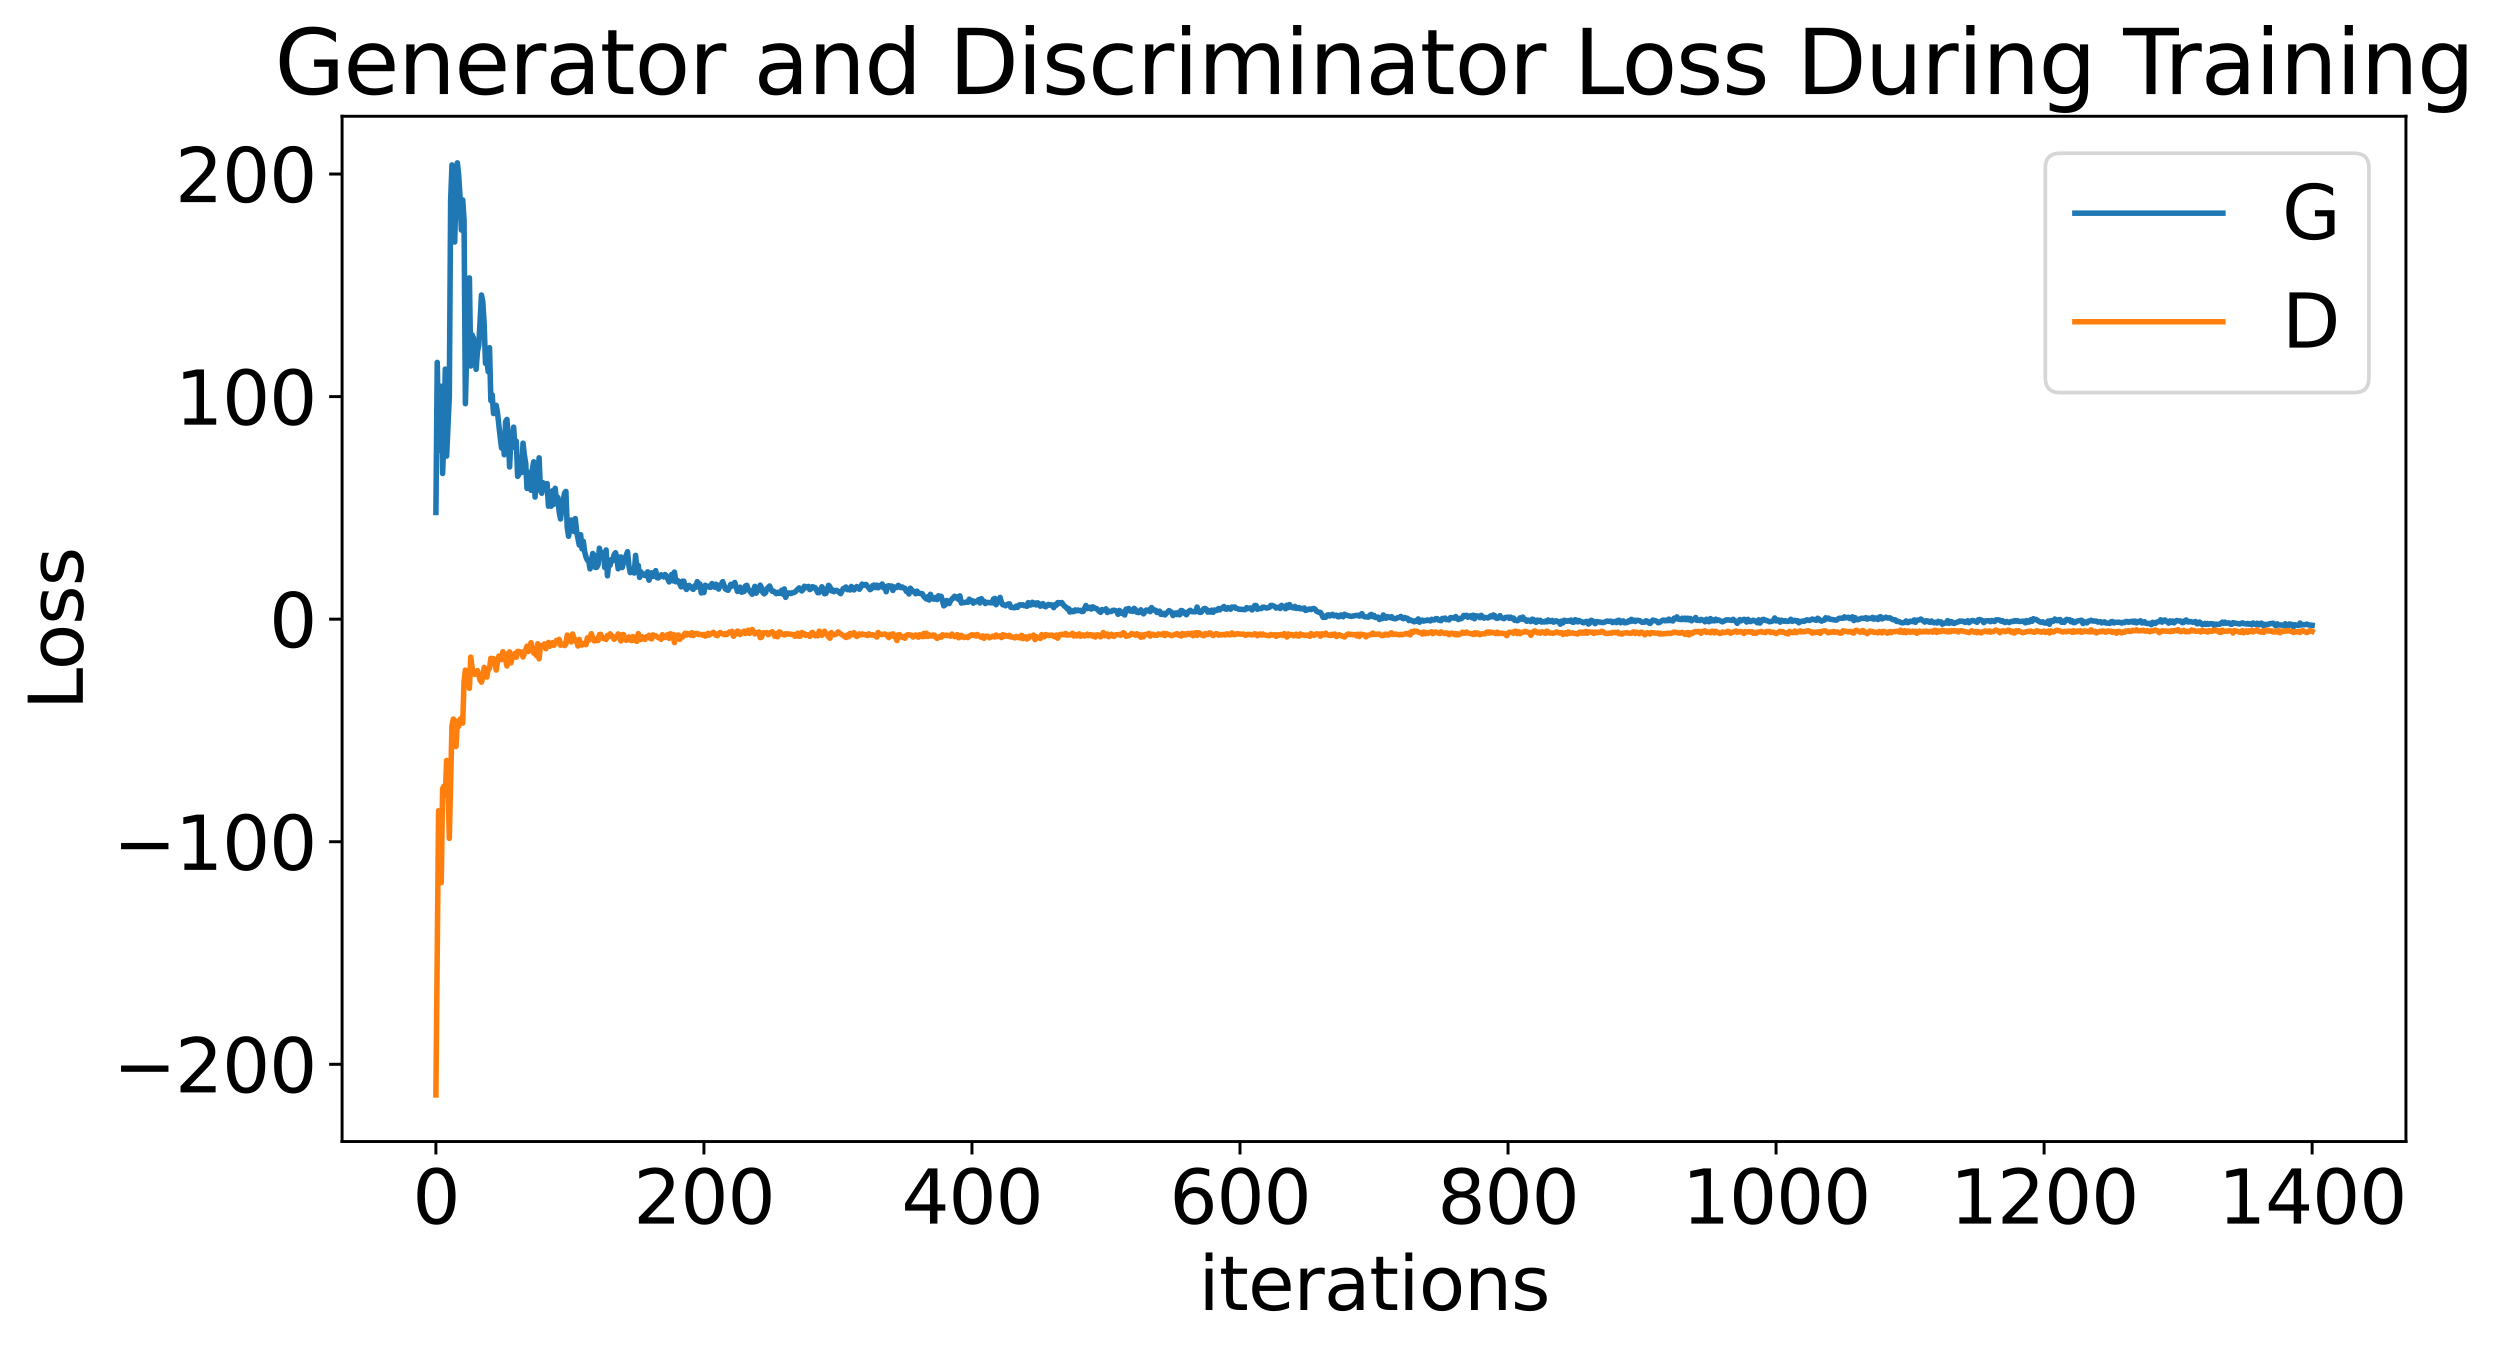 <?xml version="1.0" encoding="utf-8" standalone="no"?>
<!DOCTYPE svg PUBLIC "-//W3C//DTD SVG 1.1//EN"
  "http://www.w3.org/Graphics/SVG/1.1/DTD/svg11.dtd">
<svg xmlns:xlink="http://www.w3.org/1999/xlink" width="675.923pt" height="365.549pt" viewBox="0 0 675.923 365.549" xmlns="http://www.w3.org/2000/svg" version="1.1">
 <defs>
  <style type="text/css">*{stroke-linejoin: round; stroke-linecap: butt}</style>
 </defs>
 <g id="figure_1">
  <g id="patch_1">
   <path d="M 0 365.549 
L 675.923 365.549 
L 675.923 -0 
L 0 -0 
z
" style="fill: #ffffff"/>
  </g>
  <g id="axes_1">
   <g id="patch_2">
    <path d="M 92.491 308.636 
L 650.491 308.636 
L 650.491 31.436 
L 92.491 31.436 
z
" style="fill: #ffffff"/>
   </g>
   <g id="matplotlib.axis_1">
    <g id="xtick_1">
     <g id="line2d_1">
      <defs>
       <path id="m8f0faec632" d="M 0 0 
L 0 3.5 
" style="stroke: #000000; stroke-width: 0.8"/>
      </defs>
      <g>
       <use xlink:href="#m8f0faec632" x="117.854" y="308.636" style="stroke: #000000; stroke-width: 0.8"/>
      </g>
     </g>
     <g id="text_1">
      <!-- 0 -->
      <g transform="translate(111.492 330.833) scale(0.2 -0.2)">
       <defs>
        <path id="DejaVuSans-30" d="M 2034 4250 
Q 1547 4250 1301 3770 
Q 1056 3291 1056 2328 
Q 1056 1369 1301 889 
Q 1547 409 2034 409 
Q 2525 409 2770 889 
Q 3016 1369 3016 2328 
Q 3016 3291 2770 3770 
Q 2525 4250 2034 4250 
z
M 2034 4750 
Q 2819 4750 3233 4129 
Q 3647 3509 3647 2328 
Q 3647 1150 3233 529 
Q 2819 -91 2034 -91 
Q 1250 -91 836 529 
Q 422 1150 422 2328 
Q 422 3509 836 4129 
Q 1250 4750 2034 4750 
z
" transform="scale(0.016)"/>
       </defs>
       <use xlink:href="#DejaVuSans-30"/>
      </g>
     </g>
    </g>
    <g id="xtick_2">
     <g id="line2d_2">
      <g>
       <use xlink:href="#m8f0faec632" x="190.322" y="308.636" style="stroke: #000000; stroke-width: 0.8"/>
      </g>
     </g>
     <g id="text_2">
      <!-- 200 -->
      <g transform="translate(171.234 330.833) scale(0.2 -0.2)">
       <defs>
        <path id="DejaVuSans-32" d="M 1228 531 
L 3431 531 
L 3431 0 
L 469 0 
L 469 531 
Q 828 903 1448 1529 
Q 2069 2156 2228 2338 
Q 2531 2678 2651 2914 
Q 2772 3150 2772 3378 
Q 2772 3750 2511 3984 
Q 2250 4219 1831 4219 
Q 1534 4219 1204 4116 
Q 875 4013 500 3803 
L 500 4441 
Q 881 4594 1212 4672 
Q 1544 4750 1819 4750 
Q 2544 4750 2975 4387 
Q 3406 4025 3406 3419 
Q 3406 3131 3298 2873 
Q 3191 2616 2906 2266 
Q 2828 2175 2409 1742 
Q 1991 1309 1228 531 
z
" transform="scale(0.016)"/>
       </defs>
       <use xlink:href="#DejaVuSans-32"/>
       <use xlink:href="#DejaVuSans-30" x="63.623"/>
       <use xlink:href="#DejaVuSans-30" x="127.246"/>
      </g>
     </g>
    </g>
    <g id="xtick_3">
     <g id="line2d_3">
      <g>
       <use xlink:href="#m8f0faec632" x="262.789" y="308.636" style="stroke: #000000; stroke-width: 0.8"/>
      </g>
     </g>
     <g id="text_3">
      <!-- 400 -->
      <g transform="translate(243.702 330.833) scale(0.2 -0.2)">
       <defs>
        <path id="DejaVuSans-34" d="M 2419 4116 
L 825 1625 
L 2419 1625 
L 2419 4116 
z
M 2253 4666 
L 3047 4666 
L 3047 1625 
L 3713 1625 
L 3713 1100 
L 3047 1100 
L 3047 0 
L 2419 0 
L 2419 1100 
L 313 1100 
L 313 1709 
L 2253 4666 
z
" transform="scale(0.016)"/>
       </defs>
       <use xlink:href="#DejaVuSans-34"/>
       <use xlink:href="#DejaVuSans-30" x="63.623"/>
       <use xlink:href="#DejaVuSans-30" x="127.246"/>
      </g>
     </g>
    </g>
    <g id="xtick_4">
     <g id="line2d_4">
      <g>
       <use xlink:href="#m8f0faec632" x="335.257" y="308.636" style="stroke: #000000; stroke-width: 0.8"/>
      </g>
     </g>
     <g id="text_4">
      <!-- 600 -->
      <g transform="translate(316.169 330.833) scale(0.2 -0.2)">
       <defs>
        <path id="DejaVuSans-36" d="M 2113 2584 
Q 1688 2584 1439 2293 
Q 1191 2003 1191 1497 
Q 1191 994 1439 701 
Q 1688 409 2113 409 
Q 2538 409 2786 701 
Q 3034 994 3034 1497 
Q 3034 2003 2786 2293 
Q 2538 2584 2113 2584 
z
M 3366 4563 
L 3366 3988 
Q 3128 4100 2886 4159 
Q 2644 4219 2406 4219 
Q 1781 4219 1451 3797 
Q 1122 3375 1075 2522 
Q 1259 2794 1537 2939 
Q 1816 3084 2150 3084 
Q 2853 3084 3261 2657 
Q 3669 2231 3669 1497 
Q 3669 778 3244 343 
Q 2819 -91 2113 -91 
Q 1303 -91 875 529 
Q 447 1150 447 2328 
Q 447 3434 972 4092 
Q 1497 4750 2381 4750 
Q 2619 4750 2861 4703 
Q 3103 4656 3366 4563 
z
" transform="scale(0.016)"/>
       </defs>
       <use xlink:href="#DejaVuSans-36"/>
       <use xlink:href="#DejaVuSans-30" x="63.623"/>
       <use xlink:href="#DejaVuSans-30" x="127.246"/>
      </g>
     </g>
    </g>
    <g id="xtick_5">
     <g id="line2d_5">
      <g>
       <use xlink:href="#m8f0faec632" x="407.724" y="308.636" style="stroke: #000000; stroke-width: 0.8"/>
      </g>
     </g>
     <g id="text_5">
      <!-- 800 -->
      <g transform="translate(388.637 330.833) scale(0.2 -0.2)">
       <defs>
        <path id="DejaVuSans-38" d="M 2034 2216 
Q 1584 2216 1326 1975 
Q 1069 1734 1069 1313 
Q 1069 891 1326 650 
Q 1584 409 2034 409 
Q 2484 409 2743 651 
Q 3003 894 3003 1313 
Q 3003 1734 2745 1975 
Q 2488 2216 2034 2216 
z
M 1403 2484 
Q 997 2584 770 2862 
Q 544 3141 544 3541 
Q 544 4100 942 4425 
Q 1341 4750 2034 4750 
Q 2731 4750 3128 4425 
Q 3525 4100 3525 3541 
Q 3525 3141 3298 2862 
Q 3072 2584 2669 2484 
Q 3125 2378 3379 2068 
Q 3634 1759 3634 1313 
Q 3634 634 3220 271 
Q 2806 -91 2034 -91 
Q 1263 -91 848 271 
Q 434 634 434 1313 
Q 434 1759 690 2068 
Q 947 2378 1403 2484 
z
M 1172 3481 
Q 1172 3119 1398 2916 
Q 1625 2713 2034 2713 
Q 2441 2713 2670 2916 
Q 2900 3119 2900 3481 
Q 2900 3844 2670 4047 
Q 2441 4250 2034 4250 
Q 1625 4250 1398 4047 
Q 1172 3844 1172 3481 
z
" transform="scale(0.016)"/>
       </defs>
       <use xlink:href="#DejaVuSans-38"/>
       <use xlink:href="#DejaVuSans-30" x="63.623"/>
       <use xlink:href="#DejaVuSans-30" x="127.246"/>
      </g>
     </g>
    </g>
    <g id="xtick_6">
     <g id="line2d_6">
      <g>
       <use xlink:href="#m8f0faec632" x="480.192" y="308.636" style="stroke: #000000; stroke-width: 0.8"/>
      </g>
     </g>
     <g id="text_6">
      <!-- 1000 -->
      <g transform="translate(454.742 330.833) scale(0.2 -0.2)">
       <defs>
        <path id="DejaVuSans-31" d="M 794 531 
L 1825 531 
L 1825 4091 
L 703 3866 
L 703 4441 
L 1819 4666 
L 2450 4666 
L 2450 531 
L 3481 531 
L 3481 0 
L 794 0 
L 794 531 
z
" transform="scale(0.016)"/>
       </defs>
       <use xlink:href="#DejaVuSans-31"/>
       <use xlink:href="#DejaVuSans-30" x="63.623"/>
       <use xlink:href="#DejaVuSans-30" x="127.246"/>
       <use xlink:href="#DejaVuSans-30" x="190.869"/>
      </g>
     </g>
    </g>
    <g id="xtick_7">
     <g id="line2d_7">
      <g>
       <use xlink:href="#m8f0faec632" x="552.659" y="308.636" style="stroke: #000000; stroke-width: 0.8"/>
      </g>
     </g>
     <g id="text_7">
      <!-- 1200 -->
      <g transform="translate(527.209 330.833) scale(0.2 -0.2)">
       <use xlink:href="#DejaVuSans-31"/>
       <use xlink:href="#DejaVuSans-32" x="63.623"/>
       <use xlink:href="#DejaVuSans-30" x="127.246"/>
       <use xlink:href="#DejaVuSans-30" x="190.869"/>
      </g>
     </g>
    </g>
    <g id="xtick_8">
     <g id="line2d_8">
      <g>
       <use xlink:href="#m8f0faec632" x="625.127" y="308.636" style="stroke: #000000; stroke-width: 0.8"/>
      </g>
     </g>
     <g id="text_8">
      <!-- 1400 -->
      <g transform="translate(599.677 330.833) scale(0.2 -0.2)">
       <use xlink:href="#DejaVuSans-31"/>
       <use xlink:href="#DejaVuSans-34" x="63.623"/>
       <use xlink:href="#DejaVuSans-30" x="127.246"/>
       <use xlink:href="#DejaVuSans-30" x="190.869"/>
      </g>
     </g>
    </g>
    <g id="text_9">
     <!-- iterations -->
     <g transform="translate(324.036 354.189) scale(0.2 -0.2)">
      <defs>
       <path id="DejaVuSans-69" d="M 603 3500 
L 1178 3500 
L 1178 0 
L 603 0 
L 603 3500 
z
M 603 4863 
L 1178 4863 
L 1178 4134 
L 603 4134 
L 603 4863 
z
" transform="scale(0.016)"/>
       <path id="DejaVuSans-74" d="M 1172 4494 
L 1172 3500 
L 2356 3500 
L 2356 3053 
L 1172 3053 
L 1172 1153 
Q 1172 725 1289 603 
Q 1406 481 1766 481 
L 2356 481 
L 2356 0 
L 1766 0 
Q 1100 0 847 248 
Q 594 497 594 1153 
L 594 3053 
L 172 3053 
L 172 3500 
L 594 3500 
L 594 4494 
L 1172 4494 
z
" transform="scale(0.016)"/>
       <path id="DejaVuSans-65" d="M 3597 1894 
L 3597 1613 
L 953 1613 
Q 991 1019 1311 708 
Q 1631 397 2203 397 
Q 2534 397 2845 478 
Q 3156 559 3463 722 
L 3463 178 
Q 3153 47 2828 -22 
Q 2503 -91 2169 -91 
Q 1331 -91 842 396 
Q 353 884 353 1716 
Q 353 2575 817 3079 
Q 1281 3584 2069 3584 
Q 2775 3584 3186 3129 
Q 3597 2675 3597 1894 
z
M 3022 2063 
Q 3016 2534 2758 2815 
Q 2500 3097 2075 3097 
Q 1594 3097 1305 2825 
Q 1016 2553 972 2059 
L 3022 2063 
z
" transform="scale(0.016)"/>
       <path id="DejaVuSans-72" d="M 2631 2963 
Q 2534 3019 2420 3045 
Q 2306 3072 2169 3072 
Q 1681 3072 1420 2755 
Q 1159 2438 1159 1844 
L 1159 0 
L 581 0 
L 581 3500 
L 1159 3500 
L 1159 2956 
Q 1341 3275 1631 3429 
Q 1922 3584 2338 3584 
Q 2397 3584 2469 3576 
Q 2541 3569 2628 3553 
L 2631 2963 
z
" transform="scale(0.016)"/>
       <path id="DejaVuSans-61" d="M 2194 1759 
Q 1497 1759 1228 1600 
Q 959 1441 959 1056 
Q 959 750 1161 570 
Q 1363 391 1709 391 
Q 2188 391 2477 730 
Q 2766 1069 2766 1631 
L 2766 1759 
L 2194 1759 
z
M 3341 1997 
L 3341 0 
L 2766 0 
L 2766 531 
Q 2569 213 2275 61 
Q 1981 -91 1556 -91 
Q 1019 -91 701 211 
Q 384 513 384 1019 
Q 384 1609 779 1909 
Q 1175 2209 1959 2209 
L 2766 2209 
L 2766 2266 
Q 2766 2663 2505 2880 
Q 2244 3097 1772 3097 
Q 1472 3097 1187 3025 
Q 903 2953 641 2809 
L 641 3341 
Q 956 3463 1253 3523 
Q 1550 3584 1831 3584 
Q 2591 3584 2966 3190 
Q 3341 2797 3341 1997 
z
" transform="scale(0.016)"/>
       <path id="DejaVuSans-6f" d="M 1959 3097 
Q 1497 3097 1228 2736 
Q 959 2375 959 1747 
Q 959 1119 1226 758 
Q 1494 397 1959 397 
Q 2419 397 2687 759 
Q 2956 1122 2956 1747 
Q 2956 2369 2687 2733 
Q 2419 3097 1959 3097 
z
M 1959 3584 
Q 2709 3584 3137 3096 
Q 3566 2609 3566 1747 
Q 3566 888 3137 398 
Q 2709 -91 1959 -91 
Q 1206 -91 779 398 
Q 353 888 353 1747 
Q 353 2609 779 3096 
Q 1206 3584 1959 3584 
z
" transform="scale(0.016)"/>
       <path id="DejaVuSans-6e" d="M 3513 2113 
L 3513 0 
L 2938 0 
L 2938 2094 
Q 2938 2591 2744 2837 
Q 2550 3084 2163 3084 
Q 1697 3084 1428 2787 
Q 1159 2491 1159 1978 
L 1159 0 
L 581 0 
L 581 3500 
L 1159 3500 
L 1159 2956 
Q 1366 3272 1645 3428 
Q 1925 3584 2291 3584 
Q 2894 3584 3203 3211 
Q 3513 2838 3513 2113 
z
" transform="scale(0.016)"/>
       <path id="DejaVuSans-73" d="M 2834 3397 
L 2834 2853 
Q 2591 2978 2328 3040 
Q 2066 3103 1784 3103 
Q 1356 3103 1142 2972 
Q 928 2841 928 2578 
Q 928 2378 1081 2264 
Q 1234 2150 1697 2047 
L 1894 2003 
Q 2506 1872 2764 1633 
Q 3022 1394 3022 966 
Q 3022 478 2636 193 
Q 2250 -91 1575 -91 
Q 1294 -91 989 -36 
Q 684 19 347 128 
L 347 722 
Q 666 556 975 473 
Q 1284 391 1588 391 
Q 1994 391 2212 530 
Q 2431 669 2431 922 
Q 2431 1156 2273 1281 
Q 2116 1406 1581 1522 
L 1381 1569 
Q 847 1681 609 1914 
Q 372 2147 372 2553 
Q 372 3047 722 3315 
Q 1072 3584 1716 3584 
Q 2034 3584 2315 3537 
Q 2597 3491 2834 3397 
z
" transform="scale(0.016)"/>
      </defs>
      <use xlink:href="#DejaVuSans-69"/>
      <use xlink:href="#DejaVuSans-74" x="27.783"/>
      <use xlink:href="#DejaVuSans-65" x="66.992"/>
      <use xlink:href="#DejaVuSans-72" x="128.516"/>
      <use xlink:href="#DejaVuSans-61" x="169.629"/>
      <use xlink:href="#DejaVuSans-74" x="230.908"/>
      <use xlink:href="#DejaVuSans-69" x="270.117"/>
      <use xlink:href="#DejaVuSans-6f" x="297.9"/>
      <use xlink:href="#DejaVuSans-6e" x="359.082"/>
      <use xlink:href="#DejaVuSans-73" x="422.461"/>
     </g>
    </g>
   </g>
   <g id="matplotlib.axis_2">
    <g id="ytick_1">
     <g id="line2d_9">
      <defs>
       <path id="mba848cbc8a" d="M 0 0 
L -3.5 0 
" style="stroke: #000000; stroke-width: 0.8"/>
      </defs>
      <g>
       <use xlink:href="#mba848cbc8a" x="92.491" y="287.754" style="stroke: #000000; stroke-width: 0.8"/>
      </g>
     </g>
     <g id="text_10">
      <!-- −200 -->
      <g transform="translate(30.556 295.353) scale(0.2 -0.2)">
       <defs>
        <path id="DejaVuSans-2212" d="M 678 2272 
L 4684 2272 
L 4684 1741 
L 678 1741 
L 678 2272 
z
" transform="scale(0.016)"/>
       </defs>
       <use xlink:href="#DejaVuSans-2212"/>
       <use xlink:href="#DejaVuSans-32" x="83.789"/>
       <use xlink:href="#DejaVuSans-30" x="147.412"/>
       <use xlink:href="#DejaVuSans-30" x="211.035"/>
      </g>
     </g>
    </g>
    <g id="ytick_2">
     <g id="line2d_10">
      <g>
       <use xlink:href="#mba848cbc8a" x="92.491" y="227.578" style="stroke: #000000; stroke-width: 0.8"/>
      </g>
     </g>
     <g id="text_11">
      <!-- −100 -->
      <g transform="translate(30.556 235.177) scale(0.2 -0.2)">
       <use xlink:href="#DejaVuSans-2212"/>
       <use xlink:href="#DejaVuSans-31" x="83.789"/>
       <use xlink:href="#DejaVuSans-30" x="147.412"/>
       <use xlink:href="#DejaVuSans-30" x="211.035"/>
      </g>
     </g>
    </g>
    <g id="ytick_3">
     <g id="line2d_11">
      <g>
       <use xlink:href="#mba848cbc8a" x="92.491" y="167.403" style="stroke: #000000; stroke-width: 0.8"/>
      </g>
     </g>
     <g id="text_12">
      <!-- 0 -->
      <g transform="translate(72.766 175.001) scale(0.2 -0.2)">
       <use xlink:href="#DejaVuSans-30"/>
      </g>
     </g>
    </g>
    <g id="ytick_4">
     <g id="line2d_12">
      <g>
       <use xlink:href="#mba848cbc8a" x="92.491" y="107.227" style="stroke: #000000; stroke-width: 0.8"/>
      </g>
     </g>
     <g id="text_13">
      <!-- 100 -->
      <g transform="translate(47.316 114.825) scale(0.2 -0.2)">
       <use xlink:href="#DejaVuSans-31"/>
       <use xlink:href="#DejaVuSans-30" x="63.623"/>
       <use xlink:href="#DejaVuSans-30" x="127.246"/>
      </g>
     </g>
    </g>
    <g id="ytick_5">
     <g id="line2d_13">
      <g>
       <use xlink:href="#mba848cbc8a" x="92.491" y="47.051" style="stroke: #000000; stroke-width: 0.8"/>
      </g>
     </g>
     <g id="text_14">
      <!-- 200 -->
      <g transform="translate(47.316 54.649) scale(0.2 -0.2)">
       <use xlink:href="#DejaVuSans-32"/>
       <use xlink:href="#DejaVuSans-30" x="63.623"/>
       <use xlink:href="#DejaVuSans-30" x="127.246"/>
      </g>
     </g>
    </g>
    <g id="text_15">
     <!-- Loss -->
     <g transform="translate(22.397 191.971) rotate(-90) scale(0.2 -0.2)">
      <defs>
       <path id="DejaVuSans-4c" d="M 628 4666 
L 1259 4666 
L 1259 531 
L 3531 531 
L 3531 0 
L 628 0 
L 628 4666 
z
" transform="scale(0.016)"/>
      </defs>
      <use xlink:href="#DejaVuSans-4c"/>
      <use xlink:href="#DejaVuSans-6f" x="53.963"/>
      <use xlink:href="#DejaVuSans-73" x="115.145"/>
      <use xlink:href="#DejaVuSans-73" x="167.244"/>
     </g>
    </g>
   </g>
   <g id="line2d_14">
    <path d="M 117.854 138.539 
L 118.217 97.983 
L 118.579 117.084 
L 118.941 121.777 
L 119.304 104.436 
L 119.666 128.02 
L 120.028 117.919 
L 120.391 99.793 
L 120.753 123.303 
L 121.478 107.216 
L 121.84 54.185 
L 122.202 44.587 
L 122.565 50.208 
L 122.927 65.432 
L 123.289 52.621 
L 123.652 44.036 
L 124.014 47.426 
L 124.376 53.256 
L 124.739 62.202 
L 125.101 54.059 
L 125.463 59.456 
L 125.826 109.141 
L 126.188 94.806 
L 126.55 87.783 
L 126.913 75.134 
L 127.275 98.959 
L 127.637 90.513 
L 128 91.354 
L 128.362 94.308 
L 128.724 99.862 
L 129.087 94.958 
L 129.449 93.356 
L 130.174 79.769 
L 130.536 81.626 
L 130.898 87.639 
L 131.261 98.248 
L 131.623 97.026 
L 131.985 100.471 
L 132.348 94.01 
L 132.71 108.302 
L 133.072 106.746 
L 133.435 111.814 
L 133.797 111.322 
L 134.159 109.61 
L 134.522 111.733 
L 135.246 118.313 
L 135.609 121.129 
L 135.971 118.244 
L 136.333 122.94 
L 136.696 114.006 
L 137.058 113.402 
L 137.42 118.337 
L 137.783 126.248 
L 138.145 117.706 
L 138.508 118.938 
L 138.87 115.502 
L 139.232 121.087 
L 139.595 119.268 
L 139.957 128.786 
L 140.319 128.141 
L 140.682 126.98 
L 141.044 127.736 
L 141.406 119.825 
L 141.769 123.042 
L 142.131 125.23 
L 142.493 132.061 
L 142.856 127.742 
L 143.218 128.727 
L 143.58 132.552 
L 143.943 126.842 
L 144.305 124.849 
L 144.667 134.387 
L 145.03 128.838 
L 145.392 132.135 
L 145.754 123.785 
L 146.117 132.617 
L 146.479 133.362 
L 146.841 130.522 
L 147.204 132.295 
L 147.566 130.882 
L 147.928 130.761 
L 148.291 136.852 
L 148.653 133.133 
L 149.015 136.862 
L 149.378 132.688 
L 149.74 136.324 
L 150.102 132.024 
L 150.465 135.652 
L 150.827 134.504 
L 151.189 138.447 
L 151.552 140.303 
L 151.914 137.326 
L 152.639 133.291 
L 153.001 132.867 
L 153.363 142.596 
L 153.726 144.986 
L 154.45 140.61 
L 154.813 141.5 
L 155.175 143.686 
L 155.537 140.21 
L 155.9 143.748 
L 156.624 147.376 
L 156.987 144.567 
L 157.349 148.385 
L 157.711 146.372 
L 158.074 149.178 
L 158.436 150.584 
L 158.798 151.429 
L 159.161 151.652 
L 159.523 153.807 
L 160.248 149.661 
L 160.61 150.094 
L 160.972 153.424 
L 161.335 153.379 
L 161.697 152.69 
L 162.059 148.222 
L 162.422 149.948 
L 162.784 150.802 
L 163.146 149.496 
L 163.509 153.426 
L 163.871 148.701 
L 164.233 155.673 
L 164.596 152.271 
L 164.958 152.812 
L 165.32 151.283 
L 165.683 151.619 
L 166.045 149.972 
L 166.408 149.445 
L 166.77 150.678 
L 167.132 153.783 
L 167.495 152.701 
L 167.857 150.581 
L 168.219 153.45 
L 168.582 152.055 
L 169.669 149.175 
L 170.031 152.921 
L 170.393 154.822 
L 170.756 154.123 
L 171.118 154.66 
L 171.48 154.936 
L 171.843 150.153 
L 172.205 153.838 
L 172.567 152.878 
L 172.93 156.118 
L 173.292 154.619 
L 173.654 155.286 
L 174.017 155.509 
L 174.379 155.203 
L 174.741 155.733 
L 175.104 154.611 
L 175.466 156.869 
L 176.191 154.867 
L 176.553 155.847 
L 176.915 155.562 
L 177.278 154.292 
L 177.64 156.187 
L 178.002 156.245 
L 178.365 155.716 
L 178.727 155.403 
L 179.089 155.783 
L 179.452 155.993 
L 179.814 155.337 
L 180.176 155.62 
L 180.901 157.322 
L 181.263 156.929 
L 181.626 155.284 
L 181.988 157.054 
L 182.35 154.68 
L 182.713 157.292 
L 183.075 156.903 
L 183.437 157.113 
L 184.162 158.666 
L 184.524 157.141 
L 184.887 157.121 
L 185.249 158.853 
L 185.611 159.363 
L 185.974 158.408 
L 186.336 158.278 
L 186.698 158.768 
L 187.423 159.348 
L 187.785 158.402 
L 188.148 158.777 
L 188.51 157.26 
L 188.872 157.81 
L 189.235 157.906 
L 189.597 160.305 
L 189.959 159.276 
L 190.322 160.198 
L 190.684 158.223 
L 191.046 158.654 
L 191.409 158.487 
L 191.771 158.748 
L 192.133 158.791 
L 192.496 157.779 
L 193.22 158.768 
L 193.583 157.955 
L 193.945 158.884 
L 194.308 159.266 
L 194.67 158.167 
L 195.032 157.931 
L 195.395 157.269 
L 196.119 159.246 
L 196.844 159.591 
L 197.206 158.907 
L 197.569 157.983 
L 197.931 158.461 
L 198.293 158.243 
L 198.656 157.492 
L 199.38 159.898 
L 199.743 159.523 
L 200.105 158.755 
L 200.467 160.103 
L 201.192 159.912 
L 201.554 158.429 
L 201.917 158.257 
L 202.279 159.28 
L 203.366 160.666 
L 204.091 158.532 
L 204.453 160.376 
L 204.815 159.593 
L 205.178 159.597 
L 205.54 158.213 
L 205.902 158.965 
L 206.265 160.222 
L 206.627 160.554 
L 206.989 160.235 
L 207.352 159.19 
L 208.076 158.435 
L 208.439 159.295 
L 208.801 159.869 
L 209.163 159.835 
L 209.888 160.513 
L 210.25 160.133 
L 210.613 160.426 
L 210.975 160.383 
L 211.337 159.592 
L 211.7 160.667 
L 212.062 159.24 
L 212.424 161.505 
L 212.787 160.711 
L 213.149 160.321 
L 213.511 160.335 
L 213.874 160.478 
L 214.236 160.244 
L 214.598 160.241 
L 214.961 160.04 
L 216.048 158.952 
L 216.41 159.199 
L 216.772 159.781 
L 217.135 159.367 
L 217.497 158.508 
L 217.859 158.913 
L 218.222 158.654 
L 218.584 158.552 
L 218.946 159.41 
L 219.309 159.176 
L 219.671 158.625 
L 220.396 158.893 
L 221.12 160.264 
L 221.483 160.202 
L 222.208 158.651 
L 222.57 159.289 
L 222.932 160.521 
L 223.295 160.457 
L 224.019 158.258 
L 224.382 158.619 
L 224.744 159.745 
L 225.106 159.485 
L 225.469 159.978 
L 225.831 159.721 
L 226.193 159.612 
L 226.556 159.842 
L 227.28 160.511 
L 228.005 159.111 
L 228.367 159.04 
L 228.73 158.709 
L 229.092 159.419 
L 229.454 159.173 
L 229.817 159.519 
L 230.179 158.566 
L 230.904 159.5 
L 231.628 158.587 
L 231.991 158.812 
L 232.353 159.308 
L 232.715 158.762 
L 233.078 157.928 
L 233.44 158.267 
L 233.802 158.073 
L 234.165 158.024 
L 235.252 159.418 
L 235.614 159.163 
L 235.976 158.305 
L 236.339 158.182 
L 236.701 158.872 
L 237.063 158.208 
L 237.426 158.92 
L 237.788 158.308 
L 238.15 158.615 
L 238.513 157.896 
L 238.875 158.924 
L 239.237 158.601 
L 239.6 159.982 
L 239.962 158.453 
L 240.324 158.365 
L 240.687 158.532 
L 241.049 158.448 
L 241.411 159.631 
L 241.774 158.703 
L 242.498 158.844 
L 242.861 158.262 
L 243.585 158.876 
L 243.948 158.705 
L 244.31 158.966 
L 244.672 159.071 
L 245.035 159.87 
L 245.397 159.975 
L 245.759 160.597 
L 246.122 159.038 
L 246.846 159.919 
L 247.209 159.97 
L 247.571 160.526 
L 247.933 159.829 
L 248.296 160.373 
L 248.658 160.47 
L 249.02 160.441 
L 249.383 160.545 
L 249.745 161.243 
L 250.47 161.952 
L 250.832 161.344 
L 251.195 162.231 
L 251.557 160.694 
L 251.919 161.53 
L 252.282 161.958 
L 252.644 161.982 
L 253.006 161.531 
L 253.369 162.092 
L 253.731 161.08 
L 254.093 161.421 
L 254.456 161.22 
L 255.18 163.802 
L 255.543 163.544 
L 255.905 162.375 
L 256.267 162.51 
L 256.63 163.185 
L 256.992 162.45 
L 258.079 161.217 
L 258.441 161.664 
L 258.804 161.362 
L 259.166 162.076 
L 259.528 161.103 
L 259.891 163.051 
L 260.253 162.818 
L 260.615 162.946 
L 261.34 162.764 
L 261.702 162.839 
L 262.065 162.001 
L 262.427 162.599 
L 262.789 162.379 
L 263.152 163.076 
L 263.514 162.572 
L 263.876 162.729 
L 264.239 162.591 
L 264.601 162.127 
L 264.963 163.019 
L 265.326 161.85 
L 265.688 162.626 
L 266.05 162.543 
L 266.413 163.184 
L 266.775 162.865 
L 267.862 162.965 
L 268.224 163.004 
L 268.587 161.982 
L 268.949 161.8 
L 269.311 163.498 
L 270.398 161.527 
L 270.761 162.915 
L 271.123 163.519 
L 271.485 163.511 
L 271.848 163.78 
L 272.572 163.292 
L 272.935 163.262 
L 273.297 164.21 
L 274.384 164.299 
L 274.746 163.884 
L 275.109 164.215 
L 275.471 163.611 
L 275.833 163.509 
L 276.196 163.62 
L 276.558 163.518 
L 276.92 163.763 
L 277.283 163.683 
L 277.645 163.928 
L 278.008 162.938 
L 278.37 163.559 
L 278.732 163.57 
L 279.095 162.838 
L 279.457 163.419 
L 279.819 163.034 
L 280.182 163.561 
L 280.544 162.975 
L 280.906 163.228 
L 281.269 163.897 
L 281.993 163.201 
L 282.356 163.884 
L 282.718 164.051 
L 283.443 163.417 
L 283.805 163.618 
L 284.167 163.502 
L 284.53 163.762 
L 284.892 164.288 
L 285.254 163.466 
L 285.617 163.625 
L 285.979 162.928 
L 286.341 162.925 
L 286.704 163.155 
L 287.066 162.914 
L 287.791 163.9 
L 288.153 164.078 
L 288.515 164.575 
L 288.878 164.524 
L 289.24 165.479 
L 289.602 165.01 
L 289.965 165.364 
L 290.327 165.356 
L 290.689 164.91 
L 291.052 165.135 
L 291.414 164.924 
L 291.776 165.119 
L 292.139 165.027 
L 292.501 165.353 
L 292.863 165.298 
L 293.588 163.714 
L 293.95 164.55 
L 294.675 164.199 
L 295.037 164.676 
L 295.4 164.071 
L 295.762 164.223 
L 296.124 164.528 
L 296.487 164.518 
L 297.211 165.292 
L 297.574 165.561 
L 297.936 164.811 
L 298.298 164.988 
L 298.661 164.924 
L 299.023 164.615 
L 299.385 165.584 
L 299.748 165.212 
L 300.11 165.334 
L 300.472 165.324 
L 300.835 165.041 
L 301.197 164.979 
L 301.922 165.2 
L 302.284 166.08 
L 302.646 165.036 
L 303.009 165.603 
L 303.371 165.865 
L 303.733 165.443 
L 304.096 166.256 
L 304.458 164.694 
L 304.82 164.671 
L 305.183 164.526 
L 305.545 165.217 
L 305.908 164.913 
L 306.27 165.326 
L 306.632 164.489 
L 306.995 164.821 
L 307.357 165.525 
L 307.719 165.617 
L 308.082 165.577 
L 308.444 164.875 
L 309.169 165.962 
L 309.893 164.945 
L 310.256 165.134 
L 310.618 164.886 
L 310.98 165.37 
L 311.343 164.272 
L 311.705 164.73 
L 312.067 165.001 
L 312.43 164.976 
L 312.792 165.602 
L 313.154 165.48 
L 313.517 165.238 
L 313.879 166.108 
L 314.241 166.104 
L 314.604 165.822 
L 314.966 166.257 
L 315.691 165.47 
L 316.053 165.098 
L 316.778 165.535 
L 317.14 166.429 
L 317.865 165.722 
L 318.227 166.144 
L 318.589 165.615 
L 318.952 166.228 
L 319.314 165.062 
L 319.676 165.144 
L 320.039 165.761 
L 320.401 165.562 
L 320.763 166.217 
L 321.488 165.184 
L 321.85 165.019 
L 322.213 165.361 
L 322.937 165.419 
L 323.3 165.36 
L 323.662 164.137 
L 324.024 165.344 
L 324.387 165.572 
L 324.749 165.546 
L 325.474 164.592 
L 325.836 164.513 
L 326.198 164.747 
L 326.561 165.494 
L 326.923 165.14 
L 327.285 165.495 
L 327.648 164.968 
L 328.01 165.539 
L 328.372 164.925 
L 328.735 165.093 
L 329.097 164.996 
L 329.459 164.524 
L 329.822 164.887 
L 330.184 164.478 
L 330.546 164.372 
L 330.909 163.988 
L 331.271 164.645 
L 331.633 164.71 
L 331.996 164.279 
L 332.72 164.713 
L 333.083 164.129 
L 333.445 164.2 
L 333.808 164.097 
L 334.17 164.487 
L 334.532 164.528 
L 334.895 164.707 
L 335.982 164.761 
L 336.344 164.851 
L 336.706 164.799 
L 337.069 164.295 
L 337.431 164.534 
L 338.156 164.375 
L 338.518 164.912 
L 338.88 164.568 
L 339.243 163.712 
L 339.605 163.72 
L 339.967 164.738 
L 340.33 164.511 
L 341.054 164.529 
L 341.417 164.159 
L 341.779 164.156 
L 342.504 164.417 
L 343.228 164.201 
L 343.591 163.69 
L 343.953 163.689 
L 344.678 164.022 
L 345.04 164.401 
L 345.765 164.158 
L 346.127 164.518 
L 346.489 163.676 
L 346.852 163.979 
L 347.214 164.114 
L 347.576 164.586 
L 347.939 163.636 
L 348.301 164.266 
L 348.663 163.463 
L 349.026 164.147 
L 349.75 164.36 
L 350.113 163.949 
L 350.475 164.5 
L 350.837 164.439 
L 351.2 164.259 
L 351.562 164.612 
L 351.924 164.475 
L 352.287 164.663 
L 352.649 164.385 
L 353.011 165.05 
L 354.098 164.639 
L 354.461 164.819 
L 354.823 164.597 
L 355.185 164.517 
L 355.548 164.689 
L 355.91 165.222 
L 356.635 165.576 
L 356.997 165.574 
L 357.359 166.125 
L 357.722 166.925 
L 358.446 166.875 
L 358.809 166.326 
L 359.171 166.216 
L 359.533 166.538 
L 360.258 166.109 
L 360.62 166.487 
L 361.345 166.322 
L 361.708 166.749 
L 362.07 166.74 
L 362.432 166.314 
L 362.795 166.295 
L 363.157 166.755 
L 363.519 166.073 
L 363.882 166.3 
L 365.331 166.655 
L 366.418 166.437 
L 367.143 166.349 
L 367.505 166.579 
L 368.23 165.911 
L 368.592 166.6 
L 368.954 166.763 
L 370.041 166.837 
L 370.404 166.293 
L 370.766 166.114 
L 371.128 166.705 
L 371.491 166.405 
L 371.853 166.949 
L 372.578 166.846 
L 372.94 167.496 
L 373.302 167.107 
L 373.665 167.269 
L 374.027 166.27 
L 374.389 167.076 
L 374.752 167.151 
L 375.114 166.691 
L 375.839 167.016 
L 376.201 166.722 
L 376.563 167.172 
L 377.288 167.301 
L 378.013 166.953 
L 378.375 166.91 
L 378.737 166.668 
L 379.1 167.128 
L 379.462 167.288 
L 379.824 166.953 
L 380.187 167.166 
L 380.549 167.177 
L 380.911 167.777 
L 381.274 167.588 
L 382.361 168.113 
L 382.723 167.814 
L 383.085 167.966 
L 383.448 167.338 
L 383.81 168.232 
L 384.172 167.864 
L 384.535 167.665 
L 384.897 167.931 
L 385.259 167.765 
L 385.622 167.801 
L 385.984 167.605 
L 386.709 167.877 
L 387.071 167.448 
L 387.433 167.595 
L 387.796 167.62 
L 388.158 167.277 
L 388.52 167.257 
L 388.883 167.622 
L 389.608 167.811 
L 389.97 167.202 
L 390.332 167.374 
L 390.695 167.109 
L 391.057 167.529 
L 391.419 167.446 
L 391.782 167.588 
L 392.144 166.986 
L 392.506 167.07 
L 392.869 167.02 
L 393.231 167.131 
L 393.593 166.706 
L 393.956 167.274 
L 394.318 167.499 
L 394.68 167.164 
L 395.043 167.278 
L 395.405 167.029 
L 395.767 166.381 
L 396.13 166.599 
L 396.492 166.362 
L 396.854 166.876 
L 397.579 166.486 
L 397.941 167.002 
L 398.304 166.339 
L 398.666 167.289 
L 399.028 166.476 
L 399.391 166.629 
L 399.753 166.578 
L 400.115 166.994 
L 400.478 166.374 
L 401.202 167.125 
L 401.565 166.973 
L 401.927 166.957 
L 402.289 167.065 
L 402.652 166.883 
L 403.014 166.515 
L 403.376 166.783 
L 403.739 166.27 
L 404.101 166.448 
L 404.463 167.097 
L 404.826 167.182 
L 405.188 167.032 
L 405.55 166.458 
L 405.913 167.014 
L 406.637 167.265 
L 407 166.955 
L 407.724 166.861 
L 408.087 167.201 
L 408.449 166.85 
L 408.811 167.223 
L 409.174 167.092 
L 409.536 167.732 
L 409.898 167.646 
L 410.261 167.831 
L 410.623 167.617 
L 410.985 167.044 
L 411.348 167.396 
L 411.71 166.842 
L 412.072 167.512 
L 412.435 167.504 
L 412.797 167.978 
L 413.159 167.672 
L 413.884 168.036 
L 414.246 167.421 
L 414.609 167.486 
L 414.971 168.077 
L 415.333 168.264 
L 415.696 167.663 
L 416.058 167.993 
L 416.42 167.702 
L 416.783 168.176 
L 417.145 168.068 
L 417.508 168.168 
L 417.87 167.917 
L 418.232 168.125 
L 418.595 167.618 
L 418.957 168.034 
L 419.319 168.013 
L 419.682 167.751 
L 420.044 168.214 
L 420.769 167.834 
L 421.131 168.107 
L 421.493 168.053 
L 421.856 168.754 
L 422.218 167.92 
L 422.58 168.418 
L 422.943 167.69 
L 423.667 167.981 
L 424.03 167.81 
L 424.392 167.962 
L 424.754 167.649 
L 425.117 168.199 
L 425.479 168.257 
L 425.841 167.565 
L 426.204 167.667 
L 426.566 168.135 
L 426.928 167.767 
L 427.291 168.069 
L 427.653 168.069 
L 428.015 168.376 
L 428.378 168.323 
L 428.74 168.046 
L 429.102 168.013 
L 429.465 168.729 
L 429.827 168.472 
L 430.189 167.711 
L 430.552 167.839 
L 431.276 168.608 
L 431.639 168.047 
L 433.45 168.339 
L 434.537 167.908 
L 434.9 167.997 
L 435.624 167.956 
L 435.987 168.335 
L 436.711 168.001 
L 437.074 168.34 
L 437.436 167.747 
L 437.798 167.712 
L 438.161 168.376 
L 438.885 167.865 
L 439.248 168.383 
L 439.972 168.289 
L 440.335 167.839 
L 440.697 168.052 
L 441.059 167.46 
L 441.422 167.931 
L 441.784 167.679 
L 442.146 168.034 
L 442.509 167.71 
L 443.233 167.771 
L 443.958 168.246 
L 444.683 168.2 
L 445.045 167.83 
L 445.408 167.958 
L 445.77 168.402 
L 446.132 168.554 
L 446.857 167.649 
L 447.944 167.955 
L 448.306 168.354 
L 448.669 168.307 
L 449.393 167.767 
L 449.756 167.658 
L 450.118 167.845 
L 450.48 167.687 
L 450.843 167.823 
L 451.205 167.392 
L 451.567 167.78 
L 451.93 167.686 
L 452.292 167.895 
L 452.654 167.139 
L 453.017 167.324 
L 453.379 166.796 
L 453.741 167.393 
L 454.466 167.521 
L 454.828 167.151 
L 455.191 167.495 
L 455.553 167.134 
L 455.915 167.55 
L 456.278 167.155 
L 456.64 167.588 
L 457.002 167.214 
L 457.365 167.838 
L 457.727 167.49 
L 458.089 167.506 
L 458.452 166.954 
L 458.814 167.729 
L 459.176 167.638 
L 459.539 167.782 
L 459.901 167.465 
L 460.263 167.646 
L 460.626 167.677 
L 460.988 168.103 
L 461.35 167.422 
L 462.075 168.101 
L 462.437 167.247 
L 462.8 167.872 
L 463.162 167.584 
L 463.524 167.868 
L 463.887 167.407 
L 464.249 167.776 
L 464.611 167.613 
L 465.698 168.13 
L 466.785 167.586 
L 467.51 167.629 
L 468.235 167.736 
L 468.597 167.44 
L 468.959 167.8 
L 469.322 167.999 
L 469.684 168.532 
L 470.409 167.513 
L 470.771 167.855 
L 471.496 167.452 
L 471.858 167.538 
L 472.22 168.189 
L 472.583 167.451 
L 472.945 167.977 
L 473.308 168.059 
L 474.032 167.691 
L 474.757 168.039 
L 475.119 168.366 
L 475.482 167.588 
L 475.844 168.449 
L 476.569 167.497 
L 476.931 167.476 
L 477.293 167.738 
L 477.656 167.756 
L 478.38 168.102 
L 479.105 167.974 
L 479.467 167.76 
L 479.83 167.084 
L 480.192 167.883 
L 480.554 167.615 
L 480.917 167.64 
L 481.279 168.206 
L 481.641 167.689 
L 482.366 167.965 
L 482.728 167.816 
L 483.091 168.023 
L 483.453 168.003 
L 483.815 167.825 
L 484.178 167.435 
L 484.54 167.986 
L 485.265 167.706 
L 485.627 167.931 
L 485.989 167.799 
L 486.352 168.376 
L 486.714 168.008 
L 487.076 168.025 
L 487.439 167.899 
L 487.801 167.988 
L 488.526 167.573 
L 489.25 167.763 
L 489.975 167.372 
L 490.7 167.598 
L 491.062 167.713 
L 491.424 167.16 
L 491.787 167.392 
L 492.149 167.769 
L 492.511 167.933 
L 492.874 167.72 
L 493.236 167.669 
L 493.598 167.029 
L 493.961 167.333 
L 494.323 167.119 
L 494.685 167.4 
L 496.497 167.671 
L 497.222 167.174 
L 497.946 167.124 
L 498.309 167.176 
L 498.671 166.765 
L 499.033 167.051 
L 499.758 166.885 
L 500.12 167.25 
L 500.845 166.773 
L 501.208 167.776 
L 501.57 167.004 
L 501.932 167.511 
L 502.295 167.55 
L 503.382 167.15 
L 504.106 167.213 
L 504.469 166.993 
L 504.831 167.392 
L 505.193 167.134 
L 505.918 167.218 
L 506.28 166.926 
L 506.643 167.402 
L 507.005 167.094 
L 507.367 167.136 
L 507.73 167.499 
L 508.092 166.855 
L 508.454 166.723 
L 508.817 167.338 
L 509.904 166.874 
L 510.266 167.081 
L 510.991 167.05 
L 511.715 167.537 
L 512.44 167.583 
L 512.802 168.017 
L 513.165 167.975 
L 514.252 168.396 
L 514.614 168.398 
L 514.976 168.231 
L 515.339 167.884 
L 515.701 168.346 
L 516.063 168.264 
L 516.426 167.955 
L 517.15 168.064 
L 517.513 167.618 
L 517.875 168.267 
L 518.237 167.692 
L 518.962 167.618 
L 519.324 167.379 
L 520.411 168.193 
L 520.774 167.845 
L 521.136 167.873 
L 521.498 168.18 
L 521.861 168.264 
L 522.223 167.911 
L 522.585 168.26 
L 522.948 168.391 
L 523.31 168.23 
L 523.672 168.429 
L 524.035 167.991 
L 524.397 168.294 
L 524.759 168.134 
L 525.122 168.749 
L 525.846 168.438 
L 526.209 168.444 
L 526.571 167.794 
L 526.933 168.526 
L 527.296 168.036 
L 527.658 168.096 
L 528.02 168.497 
L 528.383 168.55 
L 528.745 168.323 
L 529.47 168.139 
L 529.832 167.913 
L 530.919 167.988 
L 531.282 168.286 
L 531.644 168.185 
L 532.006 167.832 
L 532.369 168.356 
L 533.093 167.801 
L 533.456 167.76 
L 534.18 168.074 
L 534.543 168.245 
L 534.905 167.55 
L 535.267 167.504 
L 535.992 167.805 
L 536.354 168.332 
L 536.717 167.887 
L 537.804 167.815 
L 538.166 168.091 
L 538.528 167.768 
L 539.253 168.034 
L 539.615 167.61 
L 540.34 167.595 
L 540.702 167.692 
L 541.065 167.964 
L 541.427 167.815 
L 541.789 168.169 
L 542.152 168.299 
L 542.514 168.036 
L 543.239 168.317 
L 543.601 168.086 
L 543.963 168.001 
L 544.326 168.04 
L 544.688 167.787 
L 545.05 167.943 
L 545.413 167.8 
L 545.775 168.014 
L 546.5 168.001 
L 547.224 167.942 
L 547.587 168.398 
L 547.949 167.797 
L 548.311 168.207 
L 548.674 168.146 
L 549.036 167.552 
L 549.398 167.982 
L 549.761 167.286 
L 550.123 167.481 
L 550.485 167.486 
L 551.572 168.18 
L 551.935 168.231 
L 552.297 168.122 
L 552.659 168.416 
L 553.384 168.471 
L 553.746 167.922 
L 554.109 168.765 
L 554.471 167.813 
L 554.833 168.027 
L 555.196 167.967 
L 555.558 167.363 
L 555.92 167.674 
L 556.283 167.831 
L 556.645 167.541 
L 557.008 167.504 
L 557.37 168.248 
L 557.732 168.198 
L 558.095 168.271 
L 558.457 167.668 
L 558.819 167.451 
L 559.182 167.667 
L 559.544 167.545 
L 559.906 168.108 
L 560.269 167.823 
L 560.631 168.332 
L 560.993 168.314 
L 561.356 167.991 
L 562.08 167.827 
L 562.805 167.691 
L 563.167 168.581 
L 563.53 168.09 
L 564.254 168.406 
L 564.617 167.941 
L 564.979 167.921 
L 565.341 167.698 
L 565.704 167.88 
L 566.791 167.937 
L 567.153 168.188 
L 567.878 168.08 
L 568.24 168.41 
L 568.965 168.128 
L 569.327 168.428 
L 570.052 168.488 
L 570.414 168.542 
L 570.776 168.114 
L 571.139 168.043 
L 571.501 168.432 
L 571.863 168.259 
L 572.95 168.224 
L 573.675 168.471 
L 574.037 168.252 
L 574.4 168.338 
L 574.762 168.042 
L 575.124 168.052 
L 575.487 168.248 
L 575.849 168.034 
L 576.211 168.149 
L 576.574 167.945 
L 576.936 168.281 
L 577.298 167.928 
L 577.661 168.406 
L 578.023 168.259 
L 578.385 167.969 
L 578.748 167.844 
L 579.11 168.417 
L 579.472 168.394 
L 579.835 168.111 
L 580.197 168.5 
L 580.559 168.576 
L 581.284 168.551 
L 581.646 168.909 
L 582.009 168.248 
L 582.733 168.569 
L 583.096 168.216 
L 583.82 168.044 
L 584.183 167.569 
L 584.545 168.215 
L 585.27 167.617 
L 586.357 168.471 
L 586.719 167.873 
L 587.082 168.285 
L 587.444 167.907 
L 587.806 168.402 
L 588.169 167.997 
L 588.531 167.764 
L 588.893 167.871 
L 589.618 167.907 
L 589.98 168.339 
L 590.343 168.301 
L 590.705 167.837 
L 591.067 167.615 
L 591.43 168.124 
L 591.792 168.156 
L 592.154 168.019 
L 592.879 168.249 
L 593.604 168.048 
L 593.966 168.638 
L 594.328 168.62 
L 594.691 168.187 
L 595.415 168.859 
L 595.778 168.83 
L 596.14 168.552 
L 596.502 168.844 
L 596.865 168.587 
L 597.227 168.796 
L 597.589 168.611 
L 598.314 168.651 
L 598.676 169.122 
L 599.039 168.775 
L 600.126 168.797 
L 600.85 168.214 
L 601.213 168.542 
L 601.575 168.226 
L 601.937 168.503 
L 602.662 168.408 
L 603.024 168.744 
L 603.387 168.8 
L 603.749 168.361 
L 605.561 168.713 
L 606.285 168.391 
L 606.648 168.621 
L 607.01 168.592 
L 607.372 168.742 
L 607.735 168.572 
L 608.097 168.774 
L 608.459 168.633 
L 608.822 168.898 
L 609.184 168.44 
L 609.909 168.854 
L 610.271 168.503 
L 610.633 168.854 
L 610.996 168.899 
L 611.358 168.465 
L 611.72 168.717 
L 612.083 169.272 
L 612.445 168.791 
L 613.17 168.871 
L 613.532 168.654 
L 614.619 168.514 
L 615.344 169.226 
L 615.706 168.669 
L 616.069 168.905 
L 616.431 168.996 
L 616.793 168.961 
L 617.518 169.191 
L 617.88 168.646 
L 618.243 169.441 
L 618.605 169.292 
L 618.967 168.703 
L 619.692 168.854 
L 620.054 169.486 
L 620.417 168.915 
L 621.504 169.125 
L 621.866 168.465 
L 622.228 168.948 
L 622.953 168.89 
L 623.315 168.868 
L 623.678 168.734 
L 624.04 168.942 
L 625.127 169.066 
L 625.127 169.066 
" clip-path="url(#pe8731f84b5)" style="fill: none; stroke: #1f77b4; stroke-width: 1.5; stroke-linecap: square"/>
   </g>
   <g id="line2d_15">
    <path d="M 117.854 296.036 
L 118.579 219.201 
L 119.304 238.646 
L 119.666 213.261 
L 120.028 212.549 
L 120.391 215.077 
L 120.753 205.598 
L 121.115 212.181 
L 121.478 226.669 
L 122.202 196.213 
L 122.565 194.414 
L 122.927 194.781 
L 123.289 201.833 
L 123.652 195.236 
L 124.014 196.378 
L 124.376 194.532 
L 124.739 194.187 
L 125.101 195.503 
L 125.463 184.214 
L 125.826 181.165 
L 126.55 182.195 
L 126.913 186.092 
L 127.275 177.657 
L 127.637 180.557 
L 128 182.011 
L 128.362 182.333 
L 128.724 181.694 
L 129.087 181.321 
L 129.449 182.39 
L 129.811 183.961 
L 130.174 184.432 
L 130.536 183.194 
L 130.898 180.438 
L 131.261 181.145 
L 131.623 183.061 
L 131.985 181.048 
L 132.348 180.68 
L 132.71 178.012 
L 133.435 178.091 
L 133.797 178.969 
L 134.159 181.173 
L 134.522 178.87 
L 134.884 177.394 
L 135.246 177.782 
L 135.609 178.351 
L 135.971 176.209 
L 136.333 177.343 
L 136.696 177.985 
L 137.058 180.056 
L 137.42 176.73 
L 137.783 176.249 
L 138.145 179.232 
L 138.508 177.709 
L 138.87 177.03 
L 139.232 176.665 
L 139.595 177.691 
L 139.957 176.119 
L 140.319 176.16 
L 140.682 176.328 
L 141.044 176.295 
L 141.406 177.635 
L 142.493 174.709 
L 142.856 176.154 
L 143.58 173.767 
L 143.943 175.461 
L 144.305 176.586 
L 144.667 176.419 
L 145.03 177.261 
L 145.392 174.064 
L 145.754 178.121 
L 146.117 174.604 
L 146.841 174.564 
L 147.204 174.107 
L 147.566 175.395 
L 148.291 173.691 
L 148.653 174.736 
L 149.015 174.466 
L 149.378 173.764 
L 149.74 174.488 
L 150.465 173.128 
L 150.827 173.783 
L 151.189 172.877 
L 151.552 174.45 
L 151.914 174.136 
L 152.276 174.131 
L 152.639 174.543 
L 153.001 174.152 
L 153.363 171.717 
L 154.088 172.935 
L 154.45 173.551 
L 154.813 171.415 
L 155.175 172.531 
L 155.9 173.528 
L 156.262 174.667 
L 156.624 172.879 
L 156.987 174.079 
L 157.349 174.417 
L 158.074 173.862 
L 158.436 174.307 
L 158.798 172.469 
L 159.161 173.094 
L 159.885 171.329 
L 160.248 172.523 
L 160.61 173.249 
L 160.972 173.248 
L 161.335 172.722 
L 161.697 173.191 
L 162.059 171.576 
L 162.422 171.514 
L 162.784 172.498 
L 163.146 172.615 
L 163.509 172.528 
L 163.871 172.901 
L 164.233 171.799 
L 164.596 172.174 
L 164.958 171.369 
L 165.32 171.86 
L 165.683 172.065 
L 166.045 172.854 
L 166.408 172.279 
L 166.77 172.346 
L 167.132 171.407 
L 167.857 173.282 
L 168.219 171.603 
L 168.582 171.573 
L 168.944 172.789 
L 169.306 173.126 
L 169.669 172.834 
L 170.031 172.214 
L 170.393 173.024 
L 170.756 173.2 
L 171.118 172.111 
L 171.48 172.345 
L 171.843 173.242 
L 172.205 173.383 
L 172.567 171.306 
L 172.93 172.33 
L 173.292 172.906 
L 173.654 172.161 
L 174.017 172.619 
L 174.379 172.869 
L 174.741 172.179 
L 175.104 172.387 
L 175.466 171.757 
L 175.828 172.613 
L 176.191 172.736 
L 176.553 171.652 
L 176.915 171.945 
L 177.278 171.896 
L 178.002 172.423 
L 178.365 172.515 
L 178.727 172.842 
L 179.089 171.593 
L 179.452 172.13 
L 179.814 172.372 
L 180.176 172.075 
L 180.539 171.557 
L 180.901 172.602 
L 181.263 171.347 
L 181.626 171.921 
L 181.988 171.528 
L 182.35 173.733 
L 182.713 171.742 
L 183.075 172.011 
L 183.437 171.68 
L 183.8 172.867 
L 184.162 172.122 
L 184.524 172.253 
L 185.249 171.197 
L 185.611 171.685 
L 185.974 171.334 
L 186.698 171.732 
L 187.061 171.046 
L 187.423 171.841 
L 187.785 171.338 
L 188.51 171.274 
L 188.872 171.527 
L 189.235 171.463 
L 189.959 171.714 
L 190.322 171.528 
L 190.684 171.972 
L 191.046 171.809 
L 191.409 171.239 
L 191.771 171.713 
L 192.133 171.355 
L 192.496 171.253 
L 192.858 170.953 
L 193.22 171.263 
L 193.583 171.752 
L 193.945 171.852 
L 194.308 171.325 
L 194.67 171.014 
L 195.757 171.59 
L 196.119 171.297 
L 196.482 171.552 
L 197.206 170.87 
L 197.569 170.951 
L 197.931 170.707 
L 198.293 172.011 
L 198.656 171.562 
L 199.018 171.393 
L 199.38 170.625 
L 199.743 170.806 
L 200.105 171.546 
L 201.192 170.644 
L 201.554 171.281 
L 201.917 170.96 
L 202.279 170.393 
L 202.641 171.235 
L 203.366 170.2 
L 203.728 170.694 
L 204.091 171.399 
L 204.453 171.078 
L 204.815 171.099 
L 205.178 170.871 
L 205.54 172.392 
L 205.902 172.264 
L 206.265 171.124 
L 207.352 171.044 
L 207.714 171.603 
L 208.076 171.166 
L 208.801 170.812 
L 209.163 171.302 
L 209.526 172.056 
L 209.888 171.356 
L 210.25 172.162 
L 210.613 170.87 
L 210.975 170.933 
L 211.337 171.419 
L 212.062 171.675 
L 212.424 171.328 
L 212.787 171.458 
L 213.149 171.376 
L 214.598 171.609 
L 214.961 172.038 
L 215.323 171.486 
L 215.685 171.202 
L 216.048 172.039 
L 216.41 171.952 
L 216.772 171.03 
L 217.135 171.471 
L 217.497 171.336 
L 217.859 171.788 
L 218.222 171.619 
L 218.584 171.687 
L 218.946 172.067 
L 219.309 171.216 
L 219.671 170.991 
L 220.396 171.888 
L 220.758 171.568 
L 221.12 171.91 
L 221.483 170.651 
L 222.208 171.762 
L 222.57 171.302 
L 222.932 170.66 
L 223.295 171.289 
L 223.657 171.491 
L 224.019 172.223 
L 224.382 172.558 
L 224.744 171.035 
L 225.106 171.499 
L 225.469 171.648 
L 226.193 171.371 
L 226.556 170.858 
L 228.73 172.343 
L 229.092 171.673 
L 229.454 172.155 
L 229.817 171.258 
L 230.179 171.674 
L 230.904 171.049 
L 231.266 171.724 
L 231.628 172.095 
L 232.353 171.378 
L 232.715 171.624 
L 233.078 171.39 
L 233.44 171.601 
L 233.802 171.535 
L 234.527 171.832 
L 234.889 171.367 
L 235.252 171.618 
L 235.614 171.686 
L 235.976 171.619 
L 236.701 171.861 
L 237.063 172.237 
L 237.426 171.006 
L 237.788 171.554 
L 238.15 171.49 
L 238.513 171.593 
L 239.237 171.399 
L 239.6 171.605 
L 240.324 172.386 
L 240.687 171.527 
L 241.049 171.645 
L 241.411 171.371 
L 241.774 172.147 
L 242.136 171.754 
L 242.498 173.18 
L 242.861 171.668 
L 243.223 171.58 
L 243.585 172.097 
L 243.948 172.356 
L 244.31 172.089 
L 244.672 172.554 
L 245.035 171.813 
L 245.397 171.615 
L 246.122 171.694 
L 246.484 171.766 
L 246.846 172.235 
L 247.571 171.675 
L 247.933 171.833 
L 248.296 172.281 
L 248.658 171.623 
L 249.02 171.755 
L 249.383 172.138 
L 249.745 171.268 
L 250.108 172.079 
L 250.47 171.204 
L 250.832 172.062 
L 251.195 171.646 
L 251.557 171.927 
L 251.919 171.966 
L 252.282 171.666 
L 252.644 171.716 
L 253.006 172.314 
L 253.369 172.6 
L 254.093 172.094 
L 254.456 172.294 
L 254.818 171.622 
L 255.543 171.826 
L 255.905 171.738 
L 256.267 171.863 
L 256.63 171.81 
L 256.992 172.003 
L 257.354 171.442 
L 257.717 171.871 
L 258.079 172.112 
L 258.441 171.965 
L 258.804 171.594 
L 259.166 172.425 
L 259.528 172.28 
L 259.891 171.783 
L 260.615 172.363 
L 261.34 172.201 
L 261.702 172.372 
L 262.065 171.999 
L 262.789 171.61 
L 263.152 171.773 
L 263.514 171.682 
L 263.876 171.967 
L 264.239 171.559 
L 264.601 171.91 
L 265.326 172.294 
L 265.688 171.932 
L 266.05 172.585 
L 266.413 172.074 
L 266.775 171.992 
L 267.137 172.049 
L 267.5 172.44 
L 268.587 171.979 
L 268.949 172.223 
L 269.311 171.693 
L 269.674 172.104 
L 270.398 171.907 
L 270.761 172.38 
L 271.123 171.603 
L 271.485 172.046 
L 271.848 171.783 
L 272.572 172.086 
L 272.935 171.772 
L 273.297 172.218 
L 274.022 172.278 
L 274.384 172.469 
L 274.746 172.082 
L 275.109 172.145 
L 275.471 172.416 
L 275.833 172.449 
L 276.196 171.77 
L 276.558 172.671 
L 276.92 172.262 
L 277.283 172.18 
L 277.645 172.76 
L 278.008 172.558 
L 278.37 171.989 
L 279.095 172.109 
L 279.457 171.709 
L 279.819 172.925 
L 280.182 172.155 
L 280.544 172.46 
L 280.906 172.326 
L 281.269 172.627 
L 281.631 171.574 
L 281.993 172.099 
L 282.356 172.167 
L 282.718 171.574 
L 283.443 171.796 
L 284.167 171.727 
L 284.53 171.729 
L 284.892 172.058 
L 285.254 172.198 
L 285.617 171.688 
L 285.979 172.546 
L 286.341 171.753 
L 286.704 171.527 
L 287.066 171.579 
L 287.428 171.492 
L 287.791 171.614 
L 288.153 171.273 
L 288.515 171.722 
L 289.602 171.597 
L 289.965 171.222 
L 290.327 171.947 
L 290.689 171.549 
L 291.052 171.918 
L 291.776 171.37 
L 292.139 172.017 
L 292.863 171.647 
L 293.226 171.943 
L 293.588 171.797 
L 293.95 171.463 
L 294.313 171.851 
L 294.675 171.62 
L 295.037 171.633 
L 295.4 171.987 
L 295.762 171.713 
L 296.124 172.228 
L 296.487 171.661 
L 296.849 171.647 
L 297.574 172.171 
L 298.298 171.032 
L 298.661 171.89 
L 299.023 171.742 
L 299.385 171.418 
L 299.748 172.147 
L 300.11 171.921 
L 300.472 171.483 
L 301.197 172.074 
L 301.559 171.644 
L 302.646 171.546 
L 303.009 171.764 
L 303.733 171.069 
L 304.096 171.377 
L 304.458 172.05 
L 304.82 171.85 
L 305.183 171.86 
L 305.545 171.733 
L 305.908 171.304 
L 306.632 171.521 
L 306.995 171.731 
L 307.357 171.34 
L 307.719 171.776 
L 308.082 171.615 
L 308.444 172.278 
L 308.806 171.67 
L 309.169 172.173 
L 309.531 171.578 
L 310.256 171.484 
L 310.618 171.242 
L 310.98 171.979 
L 311.343 171.569 
L 311.705 171.468 
L 312.067 171.706 
L 312.792 171.784 
L 313.154 171.418 
L 314.241 171.595 
L 314.604 171.243 
L 314.966 171.827 
L 315.328 171.31 
L 316.778 171.853 
L 317.865 171.473 
L 318.227 171.307 
L 318.589 171.71 
L 318.952 171.574 
L 319.314 171.971 
L 319.676 171.285 
L 320.039 171.704 
L 320.401 171.381 
L 320.763 171.66 
L 321.126 171.25 
L 321.488 171.3 
L 321.85 171.576 
L 322.213 171.208 
L 322.575 171.868 
L 322.937 171.2 
L 323.3 171.064 
L 323.662 171.787 
L 324.024 171.065 
L 324.387 171.187 
L 324.749 171.604 
L 325.474 171.888 
L 325.836 171.303 
L 326.198 171.529 
L 326.561 171.497 
L 326.923 171.124 
L 327.285 171.158 
L 327.648 171.645 
L 328.01 171.831 
L 328.372 171.507 
L 328.735 171.347 
L 329.097 171.353 
L 329.459 171.723 
L 329.822 171.613 
L 330.184 171.654 
L 330.909 171.53 
L 331.271 171.688 
L 331.633 171.372 
L 331.996 171.415 
L 332.358 171.635 
L 332.72 171.575 
L 333.083 171.128 
L 333.445 171.523 
L 333.808 171.601 
L 334.532 171.313 
L 334.895 171.422 
L 336.344 171.459 
L 336.706 171.765 
L 337.431 171.501 
L 338.518 171.649 
L 338.88 171.615 
L 339.243 171.337 
L 339.605 171.447 
L 339.967 171.881 
L 340.33 171.525 
L 340.692 171.414 
L 341.054 171.716 
L 341.417 171.407 
L 341.779 171.651 
L 343.228 171.879 
L 343.591 171.545 
L 343.953 171.69 
L 344.678 171.612 
L 345.04 172.042 
L 345.402 171.602 
L 345.765 171.761 
L 346.127 171.6 
L 346.489 171.575 
L 346.852 171.783 
L 347.214 171.303 
L 347.939 172.227 
L 348.301 171.386 
L 348.663 171.75 
L 349.026 171.571 
L 349.388 171.623 
L 349.75 171.916 
L 350.113 171.577 
L 350.475 171.468 
L 350.837 171.92 
L 351.2 171.958 
L 351.562 171.391 
L 351.924 171.646 
L 352.287 171.629 
L 353.011 171.817 
L 353.374 171.685 
L 353.736 171.806 
L 354.098 172.047 
L 354.461 171.298 
L 355.185 171.773 
L 355.548 171.652 
L 355.91 171.375 
L 356.635 171.428 
L 356.997 172.01 
L 357.359 171.364 
L 358.084 171.599 
L 358.446 171.183 
L 358.809 171.624 
L 359.533 171.832 
L 359.896 171.542 
L 360.258 171.765 
L 360.62 171.463 
L 360.983 171.438 
L 361.345 172.101 
L 361.708 171.766 
L 362.07 171.612 
L 363.519 172.222 
L 364.244 171.52 
L 364.606 171.4 
L 364.969 171.564 
L 365.331 171.512 
L 366.056 171.617 
L 366.418 171.554 
L 366.78 171.909 
L 367.143 171.477 
L 367.505 172.092 
L 367.867 171.468 
L 368.954 171.666 
L 369.317 172.186 
L 369.679 171.743 
L 370.766 171.591 
L 371.128 171.158 
L 371.491 171.529 
L 372.94 171.421 
L 373.302 171.722 
L 373.665 171.863 
L 374.027 171.796 
L 374.389 171.491 
L 374.752 171.445 
L 375.114 171.68 
L 375.476 171.682 
L 375.839 171.294 
L 376.201 171.103 
L 376.563 171.539 
L 377.288 171.442 
L 378.375 171.648 
L 378.737 171.516 
L 379.1 171.614 
L 380.187 171.289 
L 380.549 171.409 
L 380.911 171.192 
L 381.274 171.652 
L 381.636 170.761 
L 381.998 170.988 
L 382.361 170.596 
L 382.723 170.737 
L 383.085 170.661 
L 383.448 170.929 
L 384.172 171.102 
L 384.535 171.424 
L 384.897 170.887 
L 385.259 171.345 
L 385.622 171.015 
L 385.984 171.263 
L 387.071 170.808 
L 387.433 171.329 
L 387.796 170.939 
L 388.158 170.868 
L 388.883 171.162 
L 389.245 171.292 
L 389.608 170.841 
L 389.97 171.082 
L 390.332 171.125 
L 390.695 171.292 
L 391.057 171.137 
L 391.419 171.198 
L 391.782 171.599 
L 392.144 171.301 
L 392.506 171.176 
L 392.869 171.382 
L 393.231 171.288 
L 393.593 171.654 
L 393.956 171.32 
L 394.318 171.637 
L 394.68 171.403 
L 395.043 171.33 
L 395.405 170.92 
L 395.767 171.171 
L 396.13 171.198 
L 396.492 170.872 
L 396.854 171.144 
L 397.941 171.377 
L 398.304 171.557 
L 398.666 171.08 
L 399.028 171.455 
L 399.391 171.121 
L 399.753 171.236 
L 400.115 171.596 
L 400.478 171.396 
L 401.565 171.331 
L 401.927 170.934 
L 402.289 170.871 
L 402.652 171.171 
L 403.014 170.883 
L 403.376 171.037 
L 403.739 171.026 
L 404.463 171.3 
L 404.826 170.904 
L 405.188 171.293 
L 405.55 171.157 
L 406.275 171.257 
L 407 171.342 
L 407.362 171.882 
L 407.724 171.191 
L 408.087 170.921 
L 408.449 171.003 
L 408.811 170.94 
L 409.174 171.236 
L 409.536 170.692 
L 409.898 170.663 
L 410.261 171.289 
L 410.623 170.834 
L 410.985 171.338 
L 411.348 170.955 
L 411.71 170.995 
L 412.435 170.695 
L 412.797 170.875 
L 413.522 171.046 
L 413.884 171.791 
L 414.609 170.743 
L 414.971 170.589 
L 415.696 171.082 
L 416.058 170.879 
L 416.42 171.202 
L 416.783 170.835 
L 417.145 170.858 
L 417.87 171.258 
L 418.232 170.645 
L 418.595 170.801 
L 418.957 171.163 
L 419.682 171.149 
L 420.044 171.214 
L 420.406 171.105 
L 420.769 170.85 
L 421.131 170.934 
L 421.493 171.135 
L 422.218 171.022 
L 422.58 171.533 
L 423.305 171.081 
L 423.667 171.418 
L 424.03 170.866 
L 424.392 171.187 
L 424.754 171.223 
L 425.117 171.1 
L 426.566 171.418 
L 426.928 171.004 
L 427.291 170.874 
L 427.653 171.199 
L 428.015 170.915 
L 428.378 171.177 
L 428.74 170.72 
L 429.102 171.222 
L 429.465 170.825 
L 430.189 170.904 
L 430.552 170.894 
L 430.914 171.263 
L 431.276 170.897 
L 431.639 171.064 
L 432.001 170.931 
L 432.726 170.953 
L 433.088 170.661 
L 433.45 170.829 
L 433.813 171.134 
L 434.175 171.279 
L 434.537 171.286 
L 435.262 171.133 
L 435.624 171.229 
L 435.987 171.011 
L 436.349 171.071 
L 436.711 170.969 
L 437.074 171.117 
L 437.436 170.903 
L 437.798 171.34 
L 438.161 171.331 
L 438.523 171.442 
L 438.885 171.171 
L 439.972 171.073 
L 440.335 171.225 
L 441.059 171.201 
L 441.422 170.932 
L 441.784 170.852 
L 442.146 171.272 
L 442.509 170.92 
L 443.233 171.328 
L 443.596 170.945 
L 443.958 170.937 
L 444.32 171.191 
L 444.683 171.629 
L 445.408 171.046 
L 445.77 171.168 
L 446.132 171.414 
L 446.495 171.021 
L 446.857 171.117 
L 447.219 171.087 
L 447.582 171.191 
L 448.306 171.17 
L 448.669 171.434 
L 449.031 171.231 
L 449.393 171.416 
L 451.205 171.169 
L 451.567 171.256 
L 451.93 171.201 
L 452.654 170.894 
L 454.104 171.194 
L 454.828 170.959 
L 455.553 171.521 
L 455.915 171.119 
L 456.278 171.018 
L 456.64 171.674 
L 457.002 171.091 
L 457.365 171.354 
L 458.089 170.839 
L 458.452 170.72 
L 458.814 170.84 
L 459.176 170.708 
L 459.539 170.894 
L 459.901 171.224 
L 460.263 170.713 
L 460.626 170.736 
L 460.988 170.563 
L 461.35 170.978 
L 461.713 170.868 
L 462.437 171.072 
L 462.8 170.656 
L 463.162 170.698 
L 463.524 171.111 
L 463.887 170.684 
L 464.974 171.266 
L 465.336 171.21 
L 465.698 170.876 
L 466.061 171.059 
L 466.785 170.927 
L 467.148 170.696 
L 467.51 170.809 
L 467.872 171.218 
L 469.322 170.606 
L 469.684 170.939 
L 470.046 170.808 
L 470.409 170.85 
L 470.771 170.76 
L 471.133 170.856 
L 471.496 171.273 
L 471.858 170.762 
L 472.22 170.882 
L 472.945 170.762 
L 473.308 170.919 
L 473.67 170.768 
L 474.032 171.215 
L 474.395 171.017 
L 474.757 171.25 
L 475.119 170.951 
L 476.206 170.75 
L 476.569 170.935 
L 476.931 170.892 
L 477.293 171.048 
L 477.656 170.738 
L 478.38 170.736 
L 478.743 171.01 
L 479.105 170.904 
L 479.467 170.954 
L 480.192 171.288 
L 480.917 170.879 
L 481.279 170.685 
L 481.641 170.925 
L 482.004 170.765 
L 482.728 171.2 
L 483.091 171.149 
L 483.453 171.399 
L 483.815 170.721 
L 484.178 170.983 
L 484.902 171.023 
L 485.265 170.61 
L 485.627 171.057 
L 486.714 170.571 
L 487.076 170.847 
L 487.439 170.749 
L 487.801 170.808 
L 488.888 170.517 
L 489.25 170.745 
L 489.613 170.786 
L 489.975 171.194 
L 490.337 170.903 
L 490.7 171.059 
L 491.062 170.888 
L 491.424 170.953 
L 491.787 170.814 
L 492.149 171.216 
L 492.511 170.74 
L 492.874 170.614 
L 493.598 170.58 
L 494.323 171.093 
L 495.048 170.838 
L 495.41 170.914 
L 495.772 170.728 
L 496.135 170.969 
L 496.497 170.826 
L 496.859 170.889 
L 497.222 171.109 
L 497.584 171.187 
L 497.946 171.148 
L 498.309 170.533 
L 499.758 170.847 
L 500.12 170.707 
L 500.483 170.726 
L 500.845 171.099 
L 501.208 171.161 
L 501.57 170.56 
L 501.932 170.414 
L 503.019 170.938 
L 503.382 170.554 
L 503.744 170.484 
L 504.106 171.004 
L 504.469 170.953 
L 504.831 171.317 
L 505.556 170.613 
L 505.918 170.786 
L 506.28 170.736 
L 506.643 170.962 
L 507.367 170.948 
L 507.73 171.101 
L 508.092 170.735 
L 508.817 171.117 
L 509.179 170.693 
L 509.904 170.917 
L 510.266 171.204 
L 510.991 170.746 
L 511.353 171.04 
L 511.715 170.812 
L 512.802 170.704 
L 513.165 170.679 
L 513.527 170.895 
L 513.889 170.382 
L 514.252 170.938 
L 514.614 170.963 
L 514.976 170.534 
L 515.339 171.048 
L 515.701 170.651 
L 516.063 170.622 
L 516.426 170.951 
L 516.788 170.875 
L 517.15 170.641 
L 517.513 170.907 
L 517.875 170.692 
L 518.237 171.213 
L 518.6 170.835 
L 518.962 170.639 
L 519.324 170.851 
L 519.687 170.86 
L 520.049 170.667 
L 520.411 170.835 
L 520.774 170.627 
L 521.136 170.834 
L 521.498 170.867 
L 521.861 170.722 
L 522.223 170.72 
L 522.585 170.933 
L 522.948 170.452 
L 523.31 170.42 
L 523.672 170.998 
L 524.035 170.579 
L 524.397 170.74 
L 524.759 170.769 
L 525.122 170.429 
L 525.484 170.49 
L 525.846 170.718 
L 526.209 170.603 
L 526.571 170.85 
L 526.933 170.56 
L 527.296 170.813 
L 527.658 170.527 
L 528.02 170.634 
L 528.383 170.492 
L 528.745 170.649 
L 529.108 170.572 
L 529.47 170.871 
L 529.832 170.588 
L 530.195 170.513 
L 532.369 171.033 
L 533.093 170.529 
L 533.818 170.927 
L 534.18 170.734 
L 534.543 171.073 
L 534.905 170.764 
L 535.63 171.123 
L 535.992 170.841 
L 536.354 170.799 
L 536.717 170.577 
L 537.441 170.83 
L 537.804 170.59 
L 538.166 170.916 
L 538.528 170.76 
L 538.891 170.775 
L 539.615 170.36 
L 540.34 170.635 
L 540.702 171.07 
L 541.065 170.658 
L 541.427 170.551 
L 541.789 170.599 
L 542.152 170.787 
L 542.514 170.682 
L 542.876 170.387 
L 543.239 170.416 
L 543.601 170.878 
L 543.963 170.631 
L 544.326 171.072 
L 544.688 171.154 
L 545.05 170.55 
L 545.413 170.76 
L 545.775 170.538 
L 546.862 171.056 
L 547.587 170.888 
L 548.311 170.693 
L 548.674 170.725 
L 549.036 170.613 
L 549.398 170.835 
L 550.123 170.954 
L 550.485 170.604 
L 550.848 170.559 
L 551.21 170.734 
L 551.572 170.766 
L 551.935 170.935 
L 552.659 170.626 
L 553.022 170.99 
L 553.746 170.652 
L 554.109 171.146 
L 554.471 170.579 
L 554.833 170.839 
L 555.196 170.876 
L 555.92 170.472 
L 556.283 170.425 
L 557.008 170.632 
L 557.732 170.888 
L 558.095 170.745 
L 558.819 170.786 
L 559.182 170.631 
L 559.906 170.688 
L 560.269 170.973 
L 560.631 170.538 
L 560.993 170.88 
L 561.718 170.604 
L 562.08 170.82 
L 562.443 170.51 
L 562.805 170.95 
L 563.167 170.833 
L 563.53 170.558 
L 564.254 170.741 
L 564.617 170.7 
L 564.979 170.872 
L 565.341 170.28 
L 565.704 170.799 
L 566.066 170.818 
L 566.428 170.695 
L 566.791 171.134 
L 567.153 170.864 
L 567.515 170.837 
L 567.878 170.665 
L 568.24 170.787 
L 568.602 170.582 
L 569.327 170.941 
L 569.689 170.675 
L 570.052 170.602 
L 570.414 170.746 
L 570.776 170.637 
L 571.139 170.979 
L 571.501 170.784 
L 571.863 170.822 
L 572.226 171.201 
L 572.588 170.726 
L 572.95 170.708 
L 573.675 171.12 
L 574.037 170.82 
L 574.4 170.956 
L 574.762 170.596 
L 575.124 170.652 
L 575.487 170.541 
L 575.849 170.721 
L 576.211 170.676 
L 576.574 170.424 
L 576.936 170.534 
L 577.298 170.507 
L 577.661 170.281 
L 578.023 170.582 
L 579.11 170.507 
L 579.472 170.402 
L 579.835 170.63 
L 580.197 170.651 
L 580.559 170.49 
L 581.284 170.799 
L 581.646 170.571 
L 582.009 170.634 
L 582.733 170.337 
L 583.096 170.56 
L 583.458 170.591 
L 583.82 171.055 
L 584.545 170.561 
L 586.357 170.683 
L 586.719 170.77 
L 587.082 170.515 
L 587.444 170.702 
L 587.806 170.51 
L 588.169 170.446 
L 588.531 170.499 
L 588.893 170.245 
L 589.256 170.655 
L 589.618 170.786 
L 589.98 170.672 
L 590.343 170.437 
L 590.705 170.741 
L 591.067 170.807 
L 591.43 170.69 
L 591.792 170.805 
L 592.154 170.646 
L 592.517 170.328 
L 592.879 170.545 
L 593.241 170.484 
L 593.604 170.681 
L 594.691 170.604 
L 595.053 170.86 
L 595.415 170.39 
L 596.14 170.706 
L 596.502 170.633 
L 596.865 170.894 
L 597.227 170.518 
L 597.952 170.692 
L 598.314 170.432 
L 598.676 170.56 
L 599.039 170.325 
L 599.401 170.614 
L 599.763 170.509 
L 600.126 170.979 
L 600.488 170.975 
L 600.85 170.375 
L 601.213 170.712 
L 601.937 170.638 
L 602.3 170.677 
L 602.662 170.51 
L 603.387 170.643 
L 603.749 171.147 
L 604.111 170.486 
L 605.198 170.794 
L 605.561 170.962 
L 605.923 170.927 
L 606.285 170.489 
L 606.648 171.086 
L 607.01 170.695 
L 607.372 170.568 
L 607.735 170.964 
L 608.097 170.539 
L 608.459 170.685 
L 608.822 170.423 
L 609.184 170.857 
L 609.546 170.543 
L 609.909 170.505 
L 610.271 170.244 
L 610.633 170.747 
L 610.996 170.775 
L 611.358 170.925 
L 611.72 170.596 
L 612.083 170.964 
L 612.445 170.498 
L 612.808 170.361 
L 613.17 170.617 
L 613.532 170.474 
L 613.895 170.665 
L 614.257 170.618 
L 614.619 170.896 
L 614.982 170.631 
L 615.344 170.835 
L 615.706 170.821 
L 616.069 170.511 
L 616.431 171.086 
L 616.793 170.618 
L 617.156 170.749 
L 617.88 170.517 
L 618.243 170.644 
L 618.605 170.505 
L 619.692 170.728 
L 620.054 171 
L 620.417 170.804 
L 621.141 170.805 
L 621.504 170.804 
L 621.866 171.009 
L 622.228 170.643 
L 622.591 170.504 
L 623.678 171.033 
L 624.04 170.888 
L 624.402 170.546 
L 624.765 170.529 
L 625.127 170.705 
L 625.127 170.705 
" clip-path="url(#pe8731f84b5)" style="fill: none; stroke: #ff7f0e; stroke-width: 1.5; stroke-linecap: square"/>
   </g>
   <g id="patch_3">
    <path d="M 92.491 308.636 
L 92.491 31.436 
" style="fill: none; stroke: #000000; stroke-width: 0.8; stroke-linejoin: miter; stroke-linecap: square"/>
   </g>
   <g id="patch_4">
    <path d="M 650.491 308.636 
L 650.491 31.436 
" style="fill: none; stroke: #000000; stroke-width: 0.8; stroke-linejoin: miter; stroke-linecap: square"/>
   </g>
   <g id="patch_5">
    <path d="M 92.491 308.636 
L 650.491 308.636 
" style="fill: none; stroke: #000000; stroke-width: 0.8; stroke-linejoin: miter; stroke-linecap: square"/>
   </g>
   <g id="patch_6">
    <path d="M 92.491 31.436 
L 650.491 31.436 
" style="fill: none; stroke: #000000; stroke-width: 0.8; stroke-linejoin: miter; stroke-linecap: square"/>
   </g>
   <g id="text_16">
    <!-- Generator and Discriminator Loss During Training -->
    <g transform="translate(74.258 25.436) scale(0.24 -0.24)">
     <defs>
      <path id="DejaVuSans-47" d="M 3809 666 
L 3809 1919 
L 2778 1919 
L 2778 2438 
L 4434 2438 
L 4434 434 
Q 4069 175 3628 42 
Q 3188 -91 2688 -91 
Q 1594 -91 976 548 
Q 359 1188 359 2328 
Q 359 3472 976 4111 
Q 1594 4750 2688 4750 
Q 3144 4750 3555 4637 
Q 3966 4525 4313 4306 
L 4313 3634 
Q 3963 3931 3569 4081 
Q 3175 4231 2741 4231 
Q 1884 4231 1454 3753 
Q 1025 3275 1025 2328 
Q 1025 1384 1454 906 
Q 1884 428 2741 428 
Q 3075 428 3337 486 
Q 3600 544 3809 666 
z
" transform="scale(0.016)"/>
      <path id="DejaVuSans-20" transform="scale(0.016)"/>
      <path id="DejaVuSans-64" d="M 2906 2969 
L 2906 4863 
L 3481 4863 
L 3481 0 
L 2906 0 
L 2906 525 
Q 2725 213 2448 61 
Q 2172 -91 1784 -91 
Q 1150 -91 751 415 
Q 353 922 353 1747 
Q 353 2572 751 3078 
Q 1150 3584 1784 3584 
Q 2172 3584 2448 3432 
Q 2725 3281 2906 2969 
z
M 947 1747 
Q 947 1113 1208 752 
Q 1469 391 1925 391 
Q 2381 391 2643 752 
Q 2906 1113 2906 1747 
Q 2906 2381 2643 2742 
Q 2381 3103 1925 3103 
Q 1469 3103 1208 2742 
Q 947 2381 947 1747 
z
" transform="scale(0.016)"/>
      <path id="DejaVuSans-44" d="M 1259 4147 
L 1259 519 
L 2022 519 
Q 2988 519 3436 956 
Q 3884 1394 3884 2338 
Q 3884 3275 3436 3711 
Q 2988 4147 2022 4147 
L 1259 4147 
z
M 628 4666 
L 1925 4666 
Q 3281 4666 3915 4102 
Q 4550 3538 4550 2338 
Q 4550 1131 3912 565 
Q 3275 0 1925 0 
L 628 0 
L 628 4666 
z
" transform="scale(0.016)"/>
      <path id="DejaVuSans-63" d="M 3122 3366 
L 3122 2828 
Q 2878 2963 2633 3030 
Q 2388 3097 2138 3097 
Q 1578 3097 1268 2742 
Q 959 2388 959 1747 
Q 959 1106 1268 751 
Q 1578 397 2138 397 
Q 2388 397 2633 464 
Q 2878 531 3122 666 
L 3122 134 
Q 2881 22 2623 -34 
Q 2366 -91 2075 -91 
Q 1284 -91 818 406 
Q 353 903 353 1747 
Q 353 2603 823 3093 
Q 1294 3584 2113 3584 
Q 2378 3584 2631 3529 
Q 2884 3475 3122 3366 
z
" transform="scale(0.016)"/>
      <path id="DejaVuSans-6d" d="M 3328 2828 
Q 3544 3216 3844 3400 
Q 4144 3584 4550 3584 
Q 5097 3584 5394 3201 
Q 5691 2819 5691 2113 
L 5691 0 
L 5113 0 
L 5113 2094 
Q 5113 2597 4934 2840 
Q 4756 3084 4391 3084 
Q 3944 3084 3684 2787 
Q 3425 2491 3425 1978 
L 3425 0 
L 2847 0 
L 2847 2094 
Q 2847 2600 2669 2842 
Q 2491 3084 2119 3084 
Q 1678 3084 1418 2786 
Q 1159 2488 1159 1978 
L 1159 0 
L 581 0 
L 581 3500 
L 1159 3500 
L 1159 2956 
Q 1356 3278 1631 3431 
Q 1906 3584 2284 3584 
Q 2666 3584 2933 3390 
Q 3200 3197 3328 2828 
z
" transform="scale(0.016)"/>
      <path id="DejaVuSans-75" d="M 544 1381 
L 544 3500 
L 1119 3500 
L 1119 1403 
Q 1119 906 1312 657 
Q 1506 409 1894 409 
Q 2359 409 2629 706 
Q 2900 1003 2900 1516 
L 2900 3500 
L 3475 3500 
L 3475 0 
L 2900 0 
L 2900 538 
Q 2691 219 2414 64 
Q 2138 -91 1772 -91 
Q 1169 -91 856 284 
Q 544 659 544 1381 
z
M 1991 3584 
L 1991 3584 
z
" transform="scale(0.016)"/>
      <path id="DejaVuSans-67" d="M 2906 1791 
Q 2906 2416 2648 2759 
Q 2391 3103 1925 3103 
Q 1463 3103 1205 2759 
Q 947 2416 947 1791 
Q 947 1169 1205 825 
Q 1463 481 1925 481 
Q 2391 481 2648 825 
Q 2906 1169 2906 1791 
z
M 3481 434 
Q 3481 -459 3084 -895 
Q 2688 -1331 1869 -1331 
Q 1566 -1331 1297 -1286 
Q 1028 -1241 775 -1147 
L 775 -588 
Q 1028 -725 1275 -790 
Q 1522 -856 1778 -856 
Q 2344 -856 2625 -561 
Q 2906 -266 2906 331 
L 2906 616 
Q 2728 306 2450 153 
Q 2172 0 1784 0 
Q 1141 0 747 490 
Q 353 981 353 1791 
Q 353 2603 747 3093 
Q 1141 3584 1784 3584 
Q 2172 3584 2450 3431 
Q 2728 3278 2906 2969 
L 2906 3500 
L 3481 3500 
L 3481 434 
z
" transform="scale(0.016)"/>
      <path id="DejaVuSans-54" d="M -19 4666 
L 3928 4666 
L 3928 4134 
L 2272 4134 
L 2272 0 
L 1638 0 
L 1638 4134 
L -19 4134 
L -19 4666 
z
" transform="scale(0.016)"/>
     </defs>
     <use xlink:href="#DejaVuSans-47"/>
     <use xlink:href="#DejaVuSans-65" x="77.49"/>
     <use xlink:href="#DejaVuSans-6e" x="139.014"/>
     <use xlink:href="#DejaVuSans-65" x="202.393"/>
     <use xlink:href="#DejaVuSans-72" x="263.916"/>
     <use xlink:href="#DejaVuSans-61" x="305.029"/>
     <use xlink:href="#DejaVuSans-74" x="366.309"/>
     <use xlink:href="#DejaVuSans-6f" x="405.518"/>
     <use xlink:href="#DejaVuSans-72" x="466.699"/>
     <use xlink:href="#DejaVuSans-20" x="507.812"/>
     <use xlink:href="#DejaVuSans-61" x="539.6"/>
     <use xlink:href="#DejaVuSans-6e" x="600.879"/>
     <use xlink:href="#DejaVuSans-64" x="664.258"/>
     <use xlink:href="#DejaVuSans-20" x="727.734"/>
     <use xlink:href="#DejaVuSans-44" x="759.521"/>
     <use xlink:href="#DejaVuSans-69" x="836.523"/>
     <use xlink:href="#DejaVuSans-73" x="864.307"/>
     <use xlink:href="#DejaVuSans-63" x="916.406"/>
     <use xlink:href="#DejaVuSans-72" x="971.387"/>
     <use xlink:href="#DejaVuSans-69" x="1012.5"/>
     <use xlink:href="#DejaVuSans-6d" x="1040.283"/>
     <use xlink:href="#DejaVuSans-69" x="1137.695"/>
     <use xlink:href="#DejaVuSans-6e" x="1165.479"/>
     <use xlink:href="#DejaVuSans-61" x="1228.857"/>
     <use xlink:href="#DejaVuSans-74" x="1290.137"/>
     <use xlink:href="#DejaVuSans-6f" x="1329.346"/>
     <use xlink:href="#DejaVuSans-72" x="1390.527"/>
     <use xlink:href="#DejaVuSans-20" x="1431.641"/>
     <use xlink:href="#DejaVuSans-4c" x="1463.428"/>
     <use xlink:href="#DejaVuSans-6f" x="1517.391"/>
     <use xlink:href="#DejaVuSans-73" x="1578.572"/>
     <use xlink:href="#DejaVuSans-73" x="1630.672"/>
     <use xlink:href="#DejaVuSans-20" x="1682.771"/>
     <use xlink:href="#DejaVuSans-44" x="1714.559"/>
     <use xlink:href="#DejaVuSans-75" x="1791.561"/>
     <use xlink:href="#DejaVuSans-72" x="1854.939"/>
     <use xlink:href="#DejaVuSans-69" x="1896.053"/>
     <use xlink:href="#DejaVuSans-6e" x="1923.836"/>
     <use xlink:href="#DejaVuSans-67" x="1987.215"/>
     <use xlink:href="#DejaVuSans-20" x="2050.691"/>
     <use xlink:href="#DejaVuSans-54" x="2082.479"/>
     <use xlink:href="#DejaVuSans-72" x="2128.812"/>
     <use xlink:href="#DejaVuSans-61" x="2169.926"/>
     <use xlink:href="#DejaVuSans-69" x="2231.205"/>
     <use xlink:href="#DejaVuSans-6e" x="2258.988"/>
     <use xlink:href="#DejaVuSans-69" x="2322.367"/>
     <use xlink:href="#DejaVuSans-6e" x="2350.15"/>
     <use xlink:href="#DejaVuSans-67" x="2413.529"/>
    </g>
   </g>
   <g id="legend_1">
    <g id="patch_7">
     <path d="M 556.994 106.149 
L 636.491 106.149 
Q 640.491 106.149 640.491 102.149 
L 640.491 45.436 
Q 640.491 41.436 636.491 41.436 
L 556.994 41.436 
Q 552.994 41.436 552.994 45.436 
L 552.994 102.149 
Q 552.994 106.149 556.994 106.149 
z
" style="fill: #ffffff; opacity: 0.8; stroke: #cccccc; stroke-linejoin: miter"/>
    </g>
    <g id="line2d_16">
     <path d="M 560.994 57.633 
L 580.994 57.633 
L 600.994 57.633 
" style="fill: none; stroke: #1f77b4; stroke-width: 1.5; stroke-linecap: square"/>
    </g>
    <g id="text_17">
     <!-- G -->
     <g transform="translate(616.994 64.633) scale(0.2 -0.2)">
      <use xlink:href="#DejaVuSans-47"/>
     </g>
    </g>
    <g id="line2d_17">
     <path d="M 560.994 86.989 
L 580.994 86.989 
L 600.994 86.989 
" style="fill: none; stroke: #ff7f0e; stroke-width: 1.5; stroke-linecap: square"/>
    </g>
    <g id="text_18">
     <!-- D -->
     <g transform="translate(616.994 93.989) scale(0.2 -0.2)">
      <use xlink:href="#DejaVuSans-44"/>
     </g>
    </g>
   </g>
  </g>
 </g>
 <defs>
  <clipPath id="pe8731f84b5">
   <rect x="92.491" y="31.436" width="558" height="277.2"/>
  </clipPath>
 </defs>
</svg>
